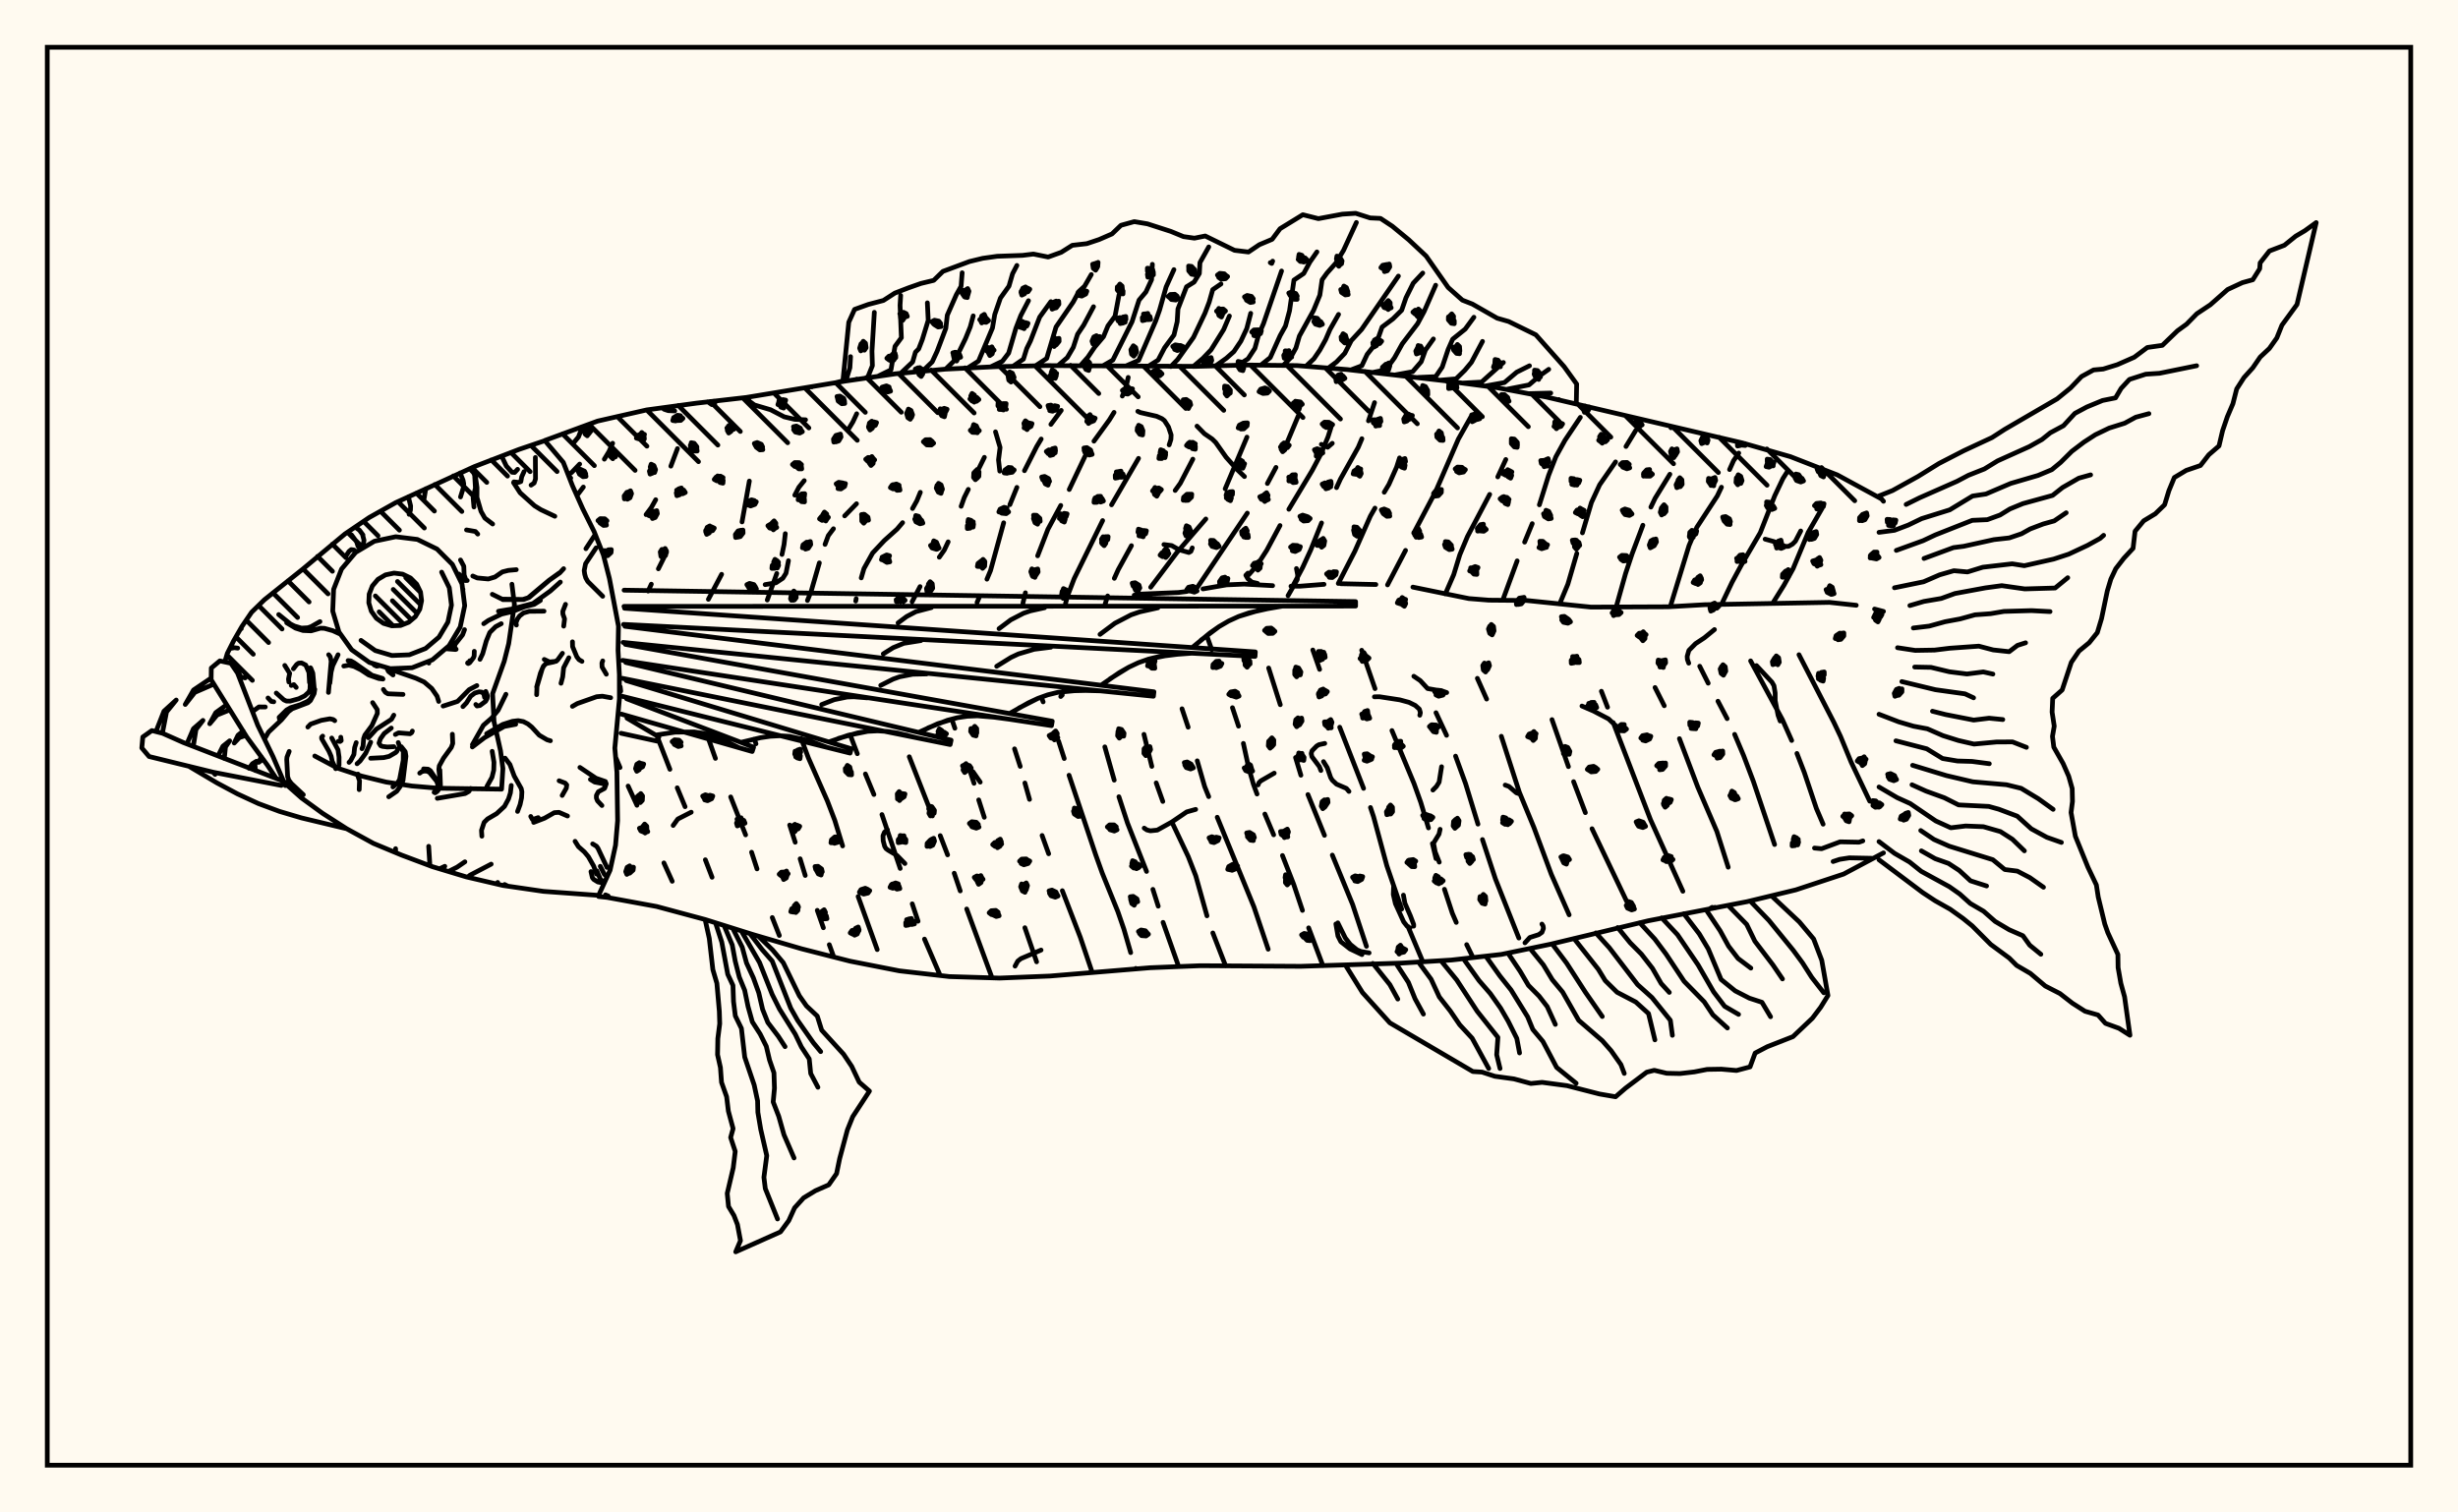 <svg xmlns="http://www.w3.org/2000/svg" width="520" height="320"><rect x="0" y="0" width="520" height="320" fill="floralwhite"/><rect x="10" y="10" width="500" height="300" stroke="black" stroke-width="1" fill="none"/><path stroke="black" stroke-width="1" fill="none" stroke-linecap="round" stroke-linejoin="round" d="
M 115.27 93.19 126.43 89.09 136.8 86.73 147.33 85.3 157.9 84.09 178.88 80.62 189.41 79.09 200 78.1 210.62 77.58 221.25 77.35 253.15 77.51 263.78 77.23 274.42 77.35 285.02 78.19 306.15 80.62 316.69 82.02 327.14 84 368.55 93.7 378.78 96.62 388.69 100.48 398.03 105.55 398.46 106.06 
M 398.46 180.45 390.03 184.93 379.93 188.27 369.6 190.77 348.72 194.81 328.03 199.77 317.62 201.93 307.05 203.12 296.44 203.77 275.18 204.45 253.91 204.32 243.29 204.75 222.09 206.51 211.47 206.94 200.84 206.62 190.27 205.41 179.83 203.36 169.53 200.73 159.33 197.74 149.18 194.55 138.91 191.79 128.45 189.87 126.64 189.68 
M 239.94 125.94 241.67 125.68 249.31 125.36 251.08 125.14 
M 254.49 124.6 259.49 123.74 263.21 123.58 269.23 123.91 
M 273.11 124.03 274.98 124.03 280.1 123.63 
M 283.63 123.5 291.07 123.67 
M 298.9 124.22 310.74 126.64 314.98 126.98 322.99 127.05 336.57 128.45 352.91 128.38 360.64 127.94 387.03 127.45 392.7 128.06 
M 396.57 128.86 398.46 129.36 
M 129.61 93.78 128.82 95.56 127.85 97.15 
M 123.41 103.05 122.04 104.87 
M 130.24 160.22 131.17 162.39 
M 132.88 166.31 134.75 170.38 
M 140.45 182.57 142.21 186.46 
M 143.32 94.91 141.92 98.63 
M 138.72 105.73 137.79 107.39 136.68 108.88 
M 138.9 155.49 141.72 162.77 
M 143.27 166.68 144.93 170.68 
M 149.22 181.91 150.64 185.61 
M 141.01 116.87 139.28 120.35 
M 137.79 123.6 137.12 125.06 
M 149.99 156.63 151.35 160.46 
M 154.58 168.61 157.74 176.64 
M 159 180.31 160.15 183.84 
M 163.38 194.13 164.87 197.93 
M 158.53 101.78 156.98 110.43 
M 152.66 121.51 149.86 126.8 
M 159.56 156.37 159.93 157.37 
M 167.06 174.56 168.23 178.2 
M 169.27 181.7 170.35 185.23 
M 172.9 192.61 174.19 196.29 
M 175.44 199.87 176.39 202.48 
M 181.24 87.54 180.43 89.27 179.47 90.84 
M 170.14 101.69 169.01 103.09 168.14 104.76 
M 166.13 112.91 165.87 115.2 165.43 117.31 
M 164.33 121.33 162.32 126.95 
M 169.49 156.26 171.02 160.36 175.04 169.48 176.6 173.56 178.26 178.98 
M 181.54 189.68 185.58 200.91 
M 181.2 106.58 178.69 109.15 
M 176.32 111.87 175.23 113.32 174.54 115.18 
M 173.34 119.09 171.62 125.05 170.82 127.05 
M 179.85 155.46 181.37 159.47 
M 183.08 163.75 184.88 168.1 
M 186.58 172.34 190.44 183.74 
M 192.99 191.23 194.22 194.91 
M 195.58 198.69 198.9 206.4 
M 194.7 104.16 193.96 105.96 193.05 107.59 
M 190.95 110.58 189.78 111.95 187.08 114.37 184.61 117 182.78 120.29 182.2 122.27 
M 181.13 126.67 181.03 127.17 
M 192.36 160.11 197.26 172.63 
M 198.91 176.8 200.47 180.87 
M 201.87 184.75 203.14 188.5 
M 204.51 192.32 209.87 206.89 
M 208.25 96.76 206.57 100.16 
M 204.85 103.54 204 105.25 203.33 107.13 
M 200.59 114.64 199.77 116.38 198.71 117.89 
M 194.64 124.11 192.96 127.31 
M 201.35 152.15 202.01 154.08 
M 204.81 161.95 206.06 165.73 
M 207.05 169.24 208.23 172.92 
M 216.82 196.28 219.3 203.5 
M 224.51 86.83 222.32 89.79 
M 220.27 92.89 219.31 94.49 216.73 99.59 
M 215.13 103.12 213.65 106.77 
M 212.33 110.61 209.55 120.72 208.79 122.54 
M 207.25 126.18 206.7 127.47 
M 214.63 158.44 215.83 162.15 
M 216.82 165.66 217.8 169.13 
M 220.46 176.77 221.85 180.64 
M 224.74 188.45 228.55 198.32 231.07 205.77 
M 238.68 79.85 238.19 81.97 237.43 83.8 
M 235.68 87.25 234.69 88.85 231.43 93.34 
M 229.52 96.58 226.2 103.57 
M 224.41 106.94 221.69 111.99 219.52 117.6 
M 216.93 125.42 216.41 127.59 
M 220.3 147.51 220.68 148.5 
M 223.94 156.78 225.14 160.49 
M 226.16 164.02 231.8 180.86 233.18 184.71 236.49 192.89 237.76 196.57 239.2 201.55 
M 240.28 204.89 240.32 205 
M 240.86 96.98 235.15 106.81 
M 233.27 110.14 227.25 122.41 225.8 126.2 225.42 127.69 
M 233.73 158.02 235.72 165.06 
M 236.71 168.57 238.53 174.15 242.56 184.38 
M 243.9 188.17 245.03 191.73 
M 246.05 195.15 249.35 204.5 
M 252.35 97.14 249.7 102.25 248.61 103.77 
M 239.36 115.45 236.56 120.54 235.74 122.36 
M 234.33 126.09 233.8 127.79 
M 242.01 155.37 243.67 162.15 
M 244.6 165.64 246 169.57 
M 248 174.1 251.38 181.24 252.97 185.31 255.34 193.77 
M 256.58 197.39 259.29 204.37 
M 263.8 92.48 259.19 103.42 
M 255.1 109.8 248.99 116.88 243.43 124.25 
M 250.06 149.96 251.36 153.86 
M 253.28 160.97 254.85 166.42 255.71 168.55 
M 257.51 172.91 265.28 191.89 268.29 200.83 
M 274.63 88.05 271.57 95.33 
M 269.94 98.89 268.12 102.3 
M 263.87 108.56 252.87 124.92 
M 255.29 134.47 256.36 137.47 
M 260.73 149.73 262.02 153.64 
M 263.04 157.29 264.13 162.3 265.17 165.95 265.93 168 
M 267.59 172.23 269.45 176.63 
M 271.31 181.01 273.7 187.14 275.54 192.62 
M 276.85 196.31 279.87 204.32 
M 281.56 90.49 280.94 92.45 279.41 96.11 277.61 99.52 272.66 107.75 
M 270.79 111.19 267.99 116.42 265.89 119.68 264.16 121.63 
M 268.39 141.34 270.85 149.1 
M 274.08 160.28 275.21 164.02 
M 276.7 168.11 280.2 176.74 
M 281.86 180.92 286.15 191.36 289.08 200.22 
M 290.43 203.83 290.5 203.98 
M 290.79 85.18 289.5 89.04 
M 288.11 92.82 287.34 94.64 283.58 101.35 282.75 103.17 
M 279.58 110.64 277.28 116.38 275.58 120.07 273.46 124.06 
M 277.73 137.52 279.17 141.63 
M 283.42 153.86 288.47 166.8 
M 289.93 170.85 290.58 172.79 293.39 183.16 296.53 192.34 
M 297.86 196.02 301.01 203.49 
M 296.08 96.88 295.45 98.85 293.83 102.49 292.84 104.15 
M 290.88 107.5 289.91 109.19 286.62 116.64 283.12 123.45 
M 288.07 137.58 290.89 145.7 
M 294.47 154.57 299.13 165.75 300.57 169.77 302.2 175.17 
M 303.03 178.47 303.79 181.66 
M 305.58 188.15 307.24 193.21 308.08 195.16 
M 310.28 199.86 311.63 202.61 
M 311.38 87.84 308.53 92.89 303.71 104 299.08 112.79 
M 297.35 116.45 293.54 123.75 
M 303.79 150.79 306.03 155.58 
M 307.93 159.98 310.05 165.8 312.67 174.37 
M 313.62 177.63 316.36 185.95 321.32 198.47 
M 318.56 97.22 316.86 100.9 
M 315.15 104.6 310.45 113.51 308.83 117.37 307.54 121.58 305.76 125.67 
M 312.54 143.52 314.5 147.91 
M 317.61 155.78 321.42 167.61 324.5 175.06 328.18 184.97 331.96 193.56 
M 334.33 88.3 331.08 93.15 329.15 96.64 327.62 100.55 325.66 106.81 
M 324.15 110.79 322.54 114.7 
M 320.96 118.67 317.91 126.98 
M 328.33 152.25 331.81 162.2 
M 332.9 165.38 335.39 171.94 
M 336.8 175.34 344.91 192.33 
M 346.04 91.09 343.98 94.47 
M 341.78 97.73 338.41 102.57 336.67 106.33 334.77 112.74 
M 333.58 117.11 331.69 123.6 329.94 127.79 
M 338.78 146.25 340.08 149.63 
M 341.29 152.89 349.16 173.4 356.02 188.57 
M 353.27 100.34 350.14 105.43 349.25 107.29 
M 347.56 111.13 345.28 117.18 343.89 121.37 341.92 128.38 
M 350.13 145.46 352.08 149.32 
M 355.29 156.28 359.18 166.55 363.21 175.92 365.61 183.48 
M 367.84 95.86 366.74 97.47 365.9 99.35 
M 364.18 103.08 363.3 104.93 358.97 111.56 357.32 115.43 353.35 128.37 
M 359.58 140.96 361.38 144.55 
M 363.44 148.36 365.38 152.05 
M 366.97 155.37 368.86 159.84 370.94 165.34 375.42 178.68 
M 378.24 99.59 377.19 101.24 375.45 104.9 372.39 112.71 368.35 119.62 366.42 123.2 364.21 127.84 
M 370.35 139.83 377.07 152.25 379.04 156.67 
M 380.15 159.41 381.71 163.44 384.26 171.04 385.69 174.38 
M 385.48 107.53 382.53 112.65 379.35 120.29 377.41 123.81 375.03 127.62 
M 380.58 138.52 387.95 152.81 389.37 155.8 391.62 161.26 395.55 169.51 
M 220.24 201.01 215.99 202.82 215.31 203.35 214.74 204.41 
M 321.59 168.02 320.79 167.74 319.22 166.39 318.43 166.1 
M 264 121.26 263.56 121.71 263.99 122.45 264.84 123.16 266.03 123.43 
M 380.95 112.34 379.83 114.5 379.21 115.12 378.38 115.59 377.79 115.61 377.07 115.39 375.31 114.59 373.42 114.07 
M 342.12 153.82 340.29 152.1 337.12 150.44 334.67 149.38 
M 161.87 123.69 164.17 123.3 165.61 122.34 166.28 121.28 166.8 118.63 
M 142.41 174.65 143.39 173.29 146.23 171.84 
M 322.61 199.48 323.64 198.35 325.52 197.75 326.21 197.26 326.52 196.42 326.45 195.91 326.2 195.51 
M 396.29 181.6 391.24 181.5 389.18 181.82 387.8 182.28 
M 376.6 152.55 376.16 151.34 375.55 148.22 375.54 146.62 375.29 145.08 374.86 144.33 371.59 140.82 
M 304.48 182.41 303.62 180.25 303.27 178.39 304.43 176.48 304.66 175.46 
M 279.54 94.01 280.88 94.63 281.85 93.79 
M 211.51 99.68 211.24 97.3 211.57 94.67 210.6 91.37 
M 274.27 120.29 274.53 121.66 274.45 122.6 272.49 126.02 
M 247.34 94.13 247.71 92.97 247.76 92.02 247.19 90.31 246.34 88.99 245.82 88.58 244.68 88.07 241.23 87.28 240.71 87.03 
M 191.44 182.7 189.77 181 187.89 179.88 187.43 179.53 187.15 179.06 186.84 177.88 186.8 176.82 187.12 176.06 187.75 175.55 
M 142.74 86.94 141.37 86.88 140.52 86.6 140.09 86.28 
M 279.44 163.02 279.12 162.2 277.55 160.11 277.39 159.43 277.56 158.85 278.55 157.84 279.02 157.56 280.26 157.29 
M 120.2 100.47 120.94 99.96 122.63 98.19 
M 205.82 163.25 207.37 165.48 
M 357.26 140.31 356.98 139.54 356.93 138.88 357.29 137.61 358.7 136.18 360.56 134.95 362.7 133.2 
M 294.83 187.38 294.76 189.25 295.21 191.2 296.96 195.05 297.69 195.97 298.3 196.35 
M 394.09 177.91 393.28 178.19 389.28 178.11 385.37 179.57 383.86 179.43 
M 306.06 146.53 305.23 146.24 302.01 145.68 300.46 144 299.1 143.08 
M 170.42 88.82 168.12 88.72 165.9 88.19 163.02 86.69 159.6 85.68 158.58 84.93 158.02 84.08 
M 304.97 162.22 304.45 165.49 303.89 166.39 303.14 167.16 
M 300.36 151.33 300.49 150.78 300.27 150.03 299.4 149.25 298.08 148.6 296.13 148.07 291.82 147.41 290.76 147.43 
M 121.39 93.64 122.38 92.45 122.91 91.08 123 90.34 
M 269.57 163.58 266.72 165.22 266.33 165.6 266.16 166.07 
M 282.61 195.49 283.05 198.04 283.66 199.24 285.61 200.77 288.13 201.97 
M 263.27 100.83 261.67 99.29 259.39 96.74 257.19 93.62 256.45 92.89 254.8 91.76 253.23 90.16 
M 296.9 189.39 297.21 191.09 298.38 193.78 299.07 195.6 299.07 195.95 
M 224.55 146.37 224.73 147.04 224.4 147.37 
M 285.38 167.45 284.84 166.81 282.75 165.91 281.85 165.07 281.51 164.52 280.79 162.43 279.99 161.14 
M 252.95 171.25 251.05 171.78 247.9 173.92 244.83 175.63 243.36 175.78 242.63 175.6 242.06 175.21 
M 283.02 195.25 284.6 198.44 285.66 199.81 287.08 200.96 287.93 201.32 289.64 201.61 
M 246.23 115.21 247.88 115.43 249.41 116.3 251.51 116.9 251.94 116.65 252.23 115.92 
M 171.75 81.86 171.75 81.86 
M 178.31 80.72 179.56 68.18 180.79 65.46 183.7 64.41 186.89 63.57 189.31 62.01 192.19 60.9 194.83 59.97 197.53 59.32 199.48 57.42 205.1 55.33 207.9 54.65 210.97 54.22 216.33 54.03 218.62 53.75 221.74 54.38 224.51 53.38 226.85 51.9 229.92 51.55 232.52 50.68 235.25 49.49 237.14 47.67 239.96 46.89 242.75 47.36 247.7 48.96 250.37 50.06 252.69 50.39 254.97 49.93 261.17 52.96 264.12 53.32 266.42 51.77 269.13 50.63 270.8 48.39 275.62 45.43 278.91 46.26 283.98 45.31 286.8 45.13 289.86 46.11 292.05 46.21 294.55 47.86 298.04 50.74 301.7 54.17 306.37 60.83 309.37 63.5 311.49 64.33 316.73 67.32 319.16 68.02 324.92 70.84 330.89 77.56 333.55 81.25 333.47 85.42 
M 329.78 84.53 329.78 84.53 
M 176.44 81.05 179 80.42 179.8 77.81 179.94 75.46 
M 181.14 80.24 181.32 80.2 
M 183.26 79.88 183.57 79.83 184.56 77.37 184.47 74.3 184.97 66.08 
M 185.85 79.55 188.49 78.25 189.34 73.28 190.69 71.45 190.41 64.59 190.54 62.51 
M 190.58 78.95 193.07 76.59 193.67 74.51 194.35 73.83 195.12 71.84 196.37 67.77 196.19 64.07 
M 195.31 78.4 197.21 76.57 198.24 74.35 200.09 69.47 200.4 66.69 202.31 62.37 203.32 60.57 203.55 57.71 
M 200.07 78.09 202.06 76.14 204.26 71.63 205.26 69.16 205.89 66.83 
M 204.82 77.79 207.01 76.4 209.96 69.4 210.44 66.55 211.64 63.07 213.45 60.54 214.21 57.92 215.13 56.16 
M 209.58 77.62 212.06 76.43 213.38 74.71 214.91 69.47 215.96 66.74 217.58 63.62 
M 214.35 77.47 216.51 75.98 217.21 73.74 218 72.13 219.95 67.09 222.31 63.82 
M 219.11 77.37 221.43 75.84 223.41 69.18 227.04 63.9 228.26 61.64 229.44 60.56 230.87 58.08 
M 223.87 77.31 225.79 75.66 227.06 73.49 227.97 70.71 229.26 68.79 231.34 64.89 
M 228.64 77.27 230.15 75.56 231.6 73.42 233.45 71.23 234.4 68.93 235.89 66.9 236.73 62.42 
M 233.4 77.35 235.43 76.18 239.48 68.09 240.97 63.49 242.42 61.78 243.62 59.18 243.79 55.92 
M 238.17 77.44 240.88 76.25 244.5 67.89 245.31 65.61 246.7 60.7 248.35 57.05 
M 242.93 77.5 245.01 76.18 246.37 73.58 248.36 70.88 249.04 68.05 249.2 65.36 251.01 60.68 252.62 59.68 253.73 57.87 253.85 55.57 255.72 52.24 
M 247.7 77.55 249.15 76.05 252.49 71.37 254.92 66.25 255.81 63.92 256.56 61.28 258.3 60.08 
M 252.46 77.53 254.48 75.82 256.2 74.02 258.87 69.73 260.09 66.86 
M 257.22 77.38 259.44 75.8 261.03 74.39 262.51 72.18 263.76 69.51 264.59 66.29 
M 261.99 77.23 264.03 75.91 265.48 73.7 266.25 70.88 267.3 68.46 271.12 57.34 
M 266.75 77.24 268.73 75.65 270.82 71 271.95 68.97 272.81 65.73 273.74 59.26 275.81 57.86 277.1 55.46 278.6 53.3 
M 271.52 77.26 272.97 75.77 274.16 73.61 274.89 71.1 277.89 65.67 279.22 62.44 279.69 59.2 280.73 57.77 282.58 55.69 284.23 52.97 286.95 47.07 
M 276.28 77.49 277.96 75.91 279.21 74.08 280.44 71.86 281.37 69.7 283.18 66.52 
M 281.03 77.86 282.75 76.58 284.5 74.74 285.86 72.07 288.05 69.7 295.84 58.41 
M 285.77 78.27 288.1 77.38 289.23 74.98 291.24 72.44 292.38 69.2 294.68 67.47 296.53 65.64 297.44 63 298.97 59.92 300.99 57.77 
M 290.51 78.78 293.19 78.24 295.02 75.69 296.65 72.75 299.89 68.5 301.27 65.93 303.72 60.34 
M 295.25 79.3 298.84 78.65 300.66 76.54 301.55 74.08 303.24 71.71 
M 299.98 79.86 303.72 79.69 305.11 77.66 306.35 73.96 307.32 71.76 309.97 69.63 311.81 67.12 
M 304.71 80.44 308.04 80.15 309.88 78.35 311.29 76.65 313.63 72.23 
M 309.43 81.05 313.43 80.84 318.05 76.69 
M 314.16 81.68 318.27 80.94 320.87 78.74 323.57 77.39 
M 318.88 82.34 323.46 81.44 325.73 79.5 327.64 78.14 
M 323.55 83.28 328.07 83.16 
M 132.03 124.87 286.78 127.28 286.78 128.23 132 128.3 
M 132.12 128.69 265.57 137.93 265.51 138.88 131.91 132.11 
M 132.2 132.51 244.12 146.37 244.01 147.31 131.82 135.92 
M 132.29 136.33 222.61 152.59 222.45 153.53 131.73 139.72 
M 132.38 140.16 201.21 156.6 201.01 157.53 131.64 143.51 
M 132.47 143.99 180.09 158.42 179.84 159.34 131.56 147.3 
M 132.55 147.83 159.43 158.09 159.13 159 131.47 151.09 
M 132.64 151.94 139.39 155.92 139.04 156.81 131.39 155.14 
M 271.3 128.24 266.55 129.07 262.04 130.43 259.92 131.4 257.89 132.58 255.95 133.94 252.22 137.01 
M 252.15 138.2 247.47 138.55 242.98 139.45 240.85 140.2 238.79 141.17 236.79 142.32 232.93 144.98 
M 232.79 146.17 228.23 146.05 223.8 146.48 221.66 147.01 219.58 147.76 217.55 148.71 213.58 150.96 
M 213.38 152.15 208.97 151.56 206.79 151.45 204.64 151.54 202.52 151.85 198.38 153.12 194.33 154.96 
M 194.07 156.13 189.85 155.09 187.75 154.76 185.66 154.63 183.57 154.73 179.44 155.57 175.33 156.98 
M 175.01 158.14 171.03 156.68 167 155.79 164.97 155.67 162.93 155.78 160.88 156.08 156.74 157.07 
M 156.37 158.21 152.63 156.4 150.73 155.68 148.8 155.16 146.84 154.86 142.82 154.91 138.72 155.53 
M 268.91 128.62 264.25 129.66 262.04 130.43 259.92 131.4 257.89 132.58 254.07 135.44 
M 244.95 128.6 241.11 129.46 239.28 130.09 235.86 131.87 232.71 134.22 
M 220.99 128.58 217.97 129.25 216.53 129.75 213.83 131.15 211.35 133.01 
M 197.04 128.55 193.77 129.41 191.81 130.44 189.99 131.79 
M 249.8 138.34 245.2 138.91 242.98 139.45 240.85 140.2 238.79 141.17 234.85 143.61 
M 222.32 136.93 218.79 137.37 215.45 138.36 213.87 139.1 210.85 140.97 
M 194.83 135.53 191.2 136.11 188.96 137.03 186.86 138.34 
M 230.5 146.07 225.99 146.17 223.8 146.48 221.66 147.01 219.58 147.76 215.56 149.8 
M 196.03 142.59 193.1 142.65 190.29 143.2 188.93 143.69 186.32 145.01 
M 211.17 151.81 206.79 151.45 204.64 151.54 202.52 151.85 200.44 152.39 196.35 154 
M 183.46 147.65 180.62 147.42 179.22 147.47 176.49 148.03 173.83 149.07 
M 191.96 155.57 187.75 154.76 185.66 154.63 183.57 154.73 181.5 155.05 177.38 156.23 
M 160.46 198.09 163.46 201.01 165.7 203.68 169.11 210.69 170.61 212.83 172.9 214.98 173.83 217.96 178.46 223.04 180.18 225.61 181.77 228.96 183.94 230.85 180.4 236.26 179.27 239.06 177.63 245.14 176.98 248.31 175.32 250.69 172.52 251.92 170.01 253.44 168.1 255.55 166.86 258.27 165.11 260.64 155.64 264.86 156.65 262.49 156.01 259.08 155.28 257.19 154.12 255.26 153.85 252.49 155.12 247.08 155.54 243.61 154.57 240.67 155.09 238.79 154.09 235.09 153.72 232.04 152.64 229 152.41 225.87 151.8 223.14 151.86 219.75 152.26 216.58 152.18 213.99 151.66 208.05 150.81 205.16 150.05 198.55 149.17 194.55 
M 158.64 197.52 161.24 200.92 163.36 203.33 167.28 213.3 168.73 215.87 172.06 220.61 173.62 222.5 
M 156.82 196.95 160.68 203.64 163.35 210.38 164.91 213.5 168.24 218.81 169.54 221.51 171.2 224.04 171.51 227.13 173.04 230.04 
M 155 196.38 157.02 200.4 157.93 203.74 159.38 206.89 160.52 210.05 161.33 213.55 162.44 216.34 164.65 219.25 166.08 221.45 
M 153.18 195.81 154.91 199.94 155.54 203.36 156.4 206.73 157.54 209.52 158.25 212.95 159.16 216.21 160.81 218.77 162.11 221.37 162.8 224.29 163.73 226.98 163.84 230.24 163.57 233.15 164.75 236.2 165.85 240.09 167.98 245 
M 151.37 195.24 152.69 199.32 153.96 206.14 155.06 208.49 155.18 211.9 155.56 214.94 156.85 217.58 157.55 223.66 159.55 229.56 160.27 232.91 160.33 235.34 160.94 238.97 162.21 244.51 161.61 249.09 161.9 251.47 164.49 257.91 
M 374.94 189.7 380.67 195.07 383.68 198.66 385.4 203.17 386.71 210.63 385.17 213.12 383.43 215.42 379.31 219.33 373.87 221.46 371.31 222.8 370.23 225.73 367.37 226.49 364.16 226.21 361.16 226.26 358.43 226.79 355.41 227.14 352.6 227.08 349.96 226.45 348.37 226.85 343.89 230.23 341.78 232.05 338.36 231.46 331.5 229.7 326.24 229 323.86 229.24 320.28 228.27 316.25 227.72 313.53 226.83 311.59 226.71 294.03 216.41 288.23 209.99 284.63 204.19 
M 370.26 190.63 374.23 194.75 379.37 201.06 381.33 203.72 383.28 206.78 385.83 210.05 
M 365.59 191.57 369.52 195.58 371.25 199.14 375.06 204.14 377.09 207.12 
M 360.91 192.45 363.89 196.91 365.69 200.19 367.69 202.79 370.4 204.83 
M 356.22 193.31 359.48 197.57 361.39 200.76 364.1 207.23 367.09 209.65 370.09 211.19 372.75 212.06 374.57 215.12 
M 351.54 194.19 354.88 197.75 359.23 204.14 362.52 209.85 364.85 212.91 367.8 214.62 
M 346.89 195.22 350.08 198.68 352.46 201.86 356.28 207.62 360.54 211.97 362.37 214.72 365.44 217.5 
M 342.23 196.24 344.87 199.47 347.24 201.86 349.58 204.87 351.43 208.09 353.15 209.97 
M 337.61 197.38 340.46 200.52 346.43 208.31 349.48 211.05 353.37 215.87 353.8 219.05 
M 332.99 198.57 338.13 205.08 339.59 207.47 342.1 209.94 346.05 212 348.75 214.44 350.1 220.01 
M 328.36 199.7 331.42 203.77 335.4 209.94 338.97 215.07 
M 323.7 200.7 326.51 204.15 328.39 207.27 330.58 209.9 333.98 215.88 338.98 220.19 340.85 222.32 342.91 225.24 343.62 227.11 
M 319.05 201.71 321.59 205.5 323.35 208.48 325.59 210.74 327.32 212.97 329.04 216.74 
M 314.32 202.3 317.31 206.49 319.67 209.45 323.18 215.14 324.27 217.8 326.41 220.35 329.31 225.84 333.44 229.19 
M 309.59 202.84 312.89 207.46 315.27 210.2 317.46 213.3 319.08 216.09 320.89 219.71 321.47 222.78 
M 304.84 203.26 308.18 207.34 312.5 213.95 316.89 219.48 316.63 223.16 317.34 226.07 
M 300.08 203.55 302.76 207.19 304.49 210.93 306.81 213.89 308.81 216.82 311.44 219.66 314.94 226.07 
M 295.33 203.82 297.95 207.84 299.36 211.32 301.13 214.56 
M 290.56 203.98 294.03 208.32 295.71 211.38 
M 397.51 104.93 400.37 103.79 405.74 100.82 410.22 98.05 415.45 95.36 421.42 92.58 424.1 90.85 435.2 84.39 438.03 82.09 440.36 79.66 442.9 78.27 444.94 78.08 447.92 77.16 451.52 75.58 454.27 73.52 457.45 73.07 460.65 69.99 462.58 68.59 464.75 66.38 467.61 64.48 471.27 61.25 474.39 59.8 476.59 59.19 478.05 56.86 478.14 55.62 480.11 53.1 483.28 51.89 485.66 49.97 487.6 48.82 490 47.09 485.94 64.42 482.75 68.8 481.67 71.5 480.1 73.72 478.15 75.55 476.59 77.82 474.72 79.89 473.18 82.29 472.38 85.42 471.2 88.18 470.2 91.12 469.44 94.35 467.28 96.22 465.52 98.49 462.51 99.52 459.99 101.03 458.84 103.82 457.93 106.8 455.96 108.71 453.51 110.19 451.68 112.4 451.26 116.01 449.32 118.1 447.6 120.32 446.56 122.53 445.81 125.02 444.59 130.88 443.7 133.84 441.98 135.98 439.81 137.76 438.19 140.14 436.26 145.98 434.26 147.75 434.13 150.66 434.58 153.63 434.21 155.8 434.49 158.08 436.46 161.55 437.64 164.23 438.38 166.84 438.44 169.56 438.14 171.91 439.05 176.93 441.72 183.5 443.5 187.24 443.89 189.79 445.27 195.49 445.92 197.34 448.05 201.94 448.09 204.72 448.67 208.03 449.46 210.9 450.6 219.04 448.27 217.56 445.42 216.52 443.85 214.75 441.1 213.96 438.42 212.25 435.79 210.21 432.69 208.62 429.53 205.95 426.63 204.26 425.06 202.7 421.15 199.82 417.23 195.89 415.28 194.31 412.58 192.38 409.4 190.59 406.76 188.85 397.51 181.91 
M 403.25 106.73 406.1 105.32 414.02 101.83 416.43 100.56 419.81 99.22 422.6 97.51 429.32 94.49 431.99 92.99 433.75 91.57 436.54 90.07 438.95 87.46 441.47 86.11 444.81 84.73 447.55 84.18 448.73 82.18 450.49 80.28 453.94 79.17 456.85 78.98 464.71 77.38 
M 397.51 112.63 400.79 112.2 403.71 111.09 406.53 109.73 412.48 107.87 417.3 104.95 420.13 104.52 425.38 102.28 431.16 100.59 434.07 99.37 435.95 97.82 438.3 95.49 440.87 93.54 443.28 91.98 446.21 90.57 449.49 89.54 451.83 88.27 454.61 87.52 
M 401.17 116.45 406.85 114.39 409.44 113.17 417.24 110.09 420.42 109.95 423.11 108.97 425.19 107.69 427.96 106.55 434.23 104.82 436.34 103.15 439.78 101.17 442.28 100.47 
M 407.03 118.16 413.26 115.86 415.44 115.58 421.83 114.17 425.07 113.81 427.66 112.93 429.5 111.91 432.26 110.86 434.58 110.21 437.11 108.49 
M 400.78 124.36 406.95 123.09 410.34 121.62 413.35 120.75 416.23 121.01 419.47 120.01 425.69 119.29 428.25 119.69 434.46 118.29 437.64 117.25 441.62 115.39 444.28 113.92 445.03 113.26 
M 404.04 128.12 407 127.25 410.68 126.62 413.58 125.57 420.02 124.38 423.49 123.91 428.34 124.6 434.77 124.41 437.44 122.23 
M 404.77 132.87 408.13 132.47 411.5 131.54 414.67 130.95 417.82 130.08 421.12 129.84 423.94 129.36 429.77 129.19 433.7 129.4 
M 401.43 137.04 405.18 137.61 409.28 137.54 412.47 137.15 418.63 136.71 421.67 137.51 425.05 137.88 426.8 136.55 428.52 136 
M 405.06 141.13 408.53 141.2 412.4 142.13 416.12 142.6 419.58 142.16 421.61 142.62 
M 402.34 144.21 409.46 145.93 415.71 146.8 417.52 147.64 
M 408.82 150.48 411.58 151.18 417.54 152.35 420.8 151.95 423.7 152.24 
M 397.51 151.12 401.67 152.72 404.82 153.65 407.74 154.2 411.03 155.64 414.31 156.67 417.61 157.43 422.35 156.99 425.76 156.97 428.7 158.12 
M 401.09 156.74 407.61 158.43 410.96 160.48 414.11 161.01 417.19 161.1 420.85 161.58 
M 404.62 161.92 411.78 164.1 417.35 165.41 424.48 166.03 427.58 166.79 431.22 168.99 434.35 171.24 
M 404.49 166.04 407.46 167.38 411.34 168.79 414.34 170.3 420.73 170.62 422.85 171.21 426.76 172.68 429.73 175.36 433.01 177.15 436.1 178.24 
M 397.51 166.51 401.35 168.76 404.11 170.01 409.53 173.7 412.7 175.14 415.83 174.76 419.6 174.91 423.2 175.94 425.74 177.57 428.27 180.02 
M 406.34 175.72 409.14 177.61 412.38 179.04 421.59 181.89 424.11 183.97 426.78 184.31 429.43 185.69 432.31 187.72 
M 406.47 180.02 409.4 181.68 412.22 182.68 414.48 184.16 416.87 186.36 420.27 187.45 
M 397.51 178.06 400.8 180.55 403.99 182.39 406.44 184.35 412.39 187.6 414.59 189.15 416.82 191.15 419.64 192.8 422.08 194.95 425.05 196.71 427.96 197.98 429.39 199.97 431.75 201.9 
M 47.55 140.06 48.09 138.25 49.45 135.55 51.18 132.55 53.23 129.53 55.93 126.9 64.03 120.43 72.98 112.97 78.1 109.5 83.69 106.36 100.36 98.72 109.79 95.09 115.27 93.23 119.17 97.83 121.1 102.75 123.28 107.64 125.7 112.5 127.65 117.41 128.93 122.41 130.84 132.47 130.75 137.62 131.03 142.73 131.04 147.88 130.07 158.28 130.51 163.37 130.66 173.64 130.22 178.83 129.07 184.11 126.64 189.44 114.97 188.59 106.39 187.34 98.65 185.53 91.49 183.37 84.99 180.93 79 178.44 73.34 175.34 68.23 172.07 63.81 168.85 60.01 165.48 
M 108.3 123.61 108.83 127.91 107.62 136.17 106.67 139.92 104.21 146.77 104.51 152.68 105.89 158.85 106.39 162.61 106.11 166.97 92.66 166.77 87.15 166.3 81.7 165.47 76.46 164.19 71.44 162.53 66.59 159.95 
M 58.41 164.66 56.55 161.86 52.23 155.97 44.67 143.82 44.7 141.34 46.51 139.83 48.84 140.33 50.26 142.41 54.53 153.45 57.75 160.07 60.06 165.45 
M 59.51 166.18 45.17 163.4 31.54 160.06 30 158.25 30.21 155.93 32.13 154.57 34.4 155.15 38.76 157.09 59.78 165.22 
M 74.39 137.47 71.71 133.72 70.39 129.3 70.58 124.69 72.26 120.39 75.24 116.87 79.21 114.51 83.72 113.56 88.3 114.13 92.45 116.16 95.71 119.42 97.74 123.56 98.31 128.14 97.36 132.66 95 136.62 91.48 139.6 87.18 141.28 82.57 141.47 78.15 140.16 74.39 137.47 
M 93.43 121.05 95.05 124.36 95.51 128.03 94.75 131.64 92.86 134.81 90.04 137.2 86.6 138.54 82.92 138.69 79.38 137.64 76.37 135.49 
M 79.62 130.81 78.55 129.31 78.02 127.54 78.1 125.7 78.77 123.98 79.96 122.57 81.55 121.63 83.36 121.25 85.19 121.48 86.85 122.29 88.15 123.59 88.96 125.25 89.19 127.08 88.81 128.89 87.87 130.47 86.46 131.66 84.74 132.34 82.89 132.41 81.13 131.89 79.62 130.81 
M 80.21 129.45 83.16 132.4 
M 79.41 126.08 85.41 132.08 
M 83.01 127.1 87.06 131.16 
M 83.19 124.71 88.27 129.79 
M 84.09 123.03 89.01 127.96 
M 85.84 122.22 88.97 125.35 
M 48 138.56 53.39 143.95 
M 49.91 134.75 53.58 138.42 
M 52.09 131.21 56.82 135.95 
M 54.7 128.1 59.67 133.08 
M 57.74 125.43 62.96 130.65 
M 60.92 122.89 65.39 127.36 
M 64.11 120.36 69.4 125.65 
M 67.18 117.71 70.33 120.87 
M 70.31 115.12 73.19 118 
M 73.51 112.61 76.83 115.93 
M 76.92 110.3 79.97 113.35 
M 80.49 108.16 84.5 112.17 
M 84.18 106.13 89.77 111.72 
M 88.09 104.32 91.9 108.13 
M 91.99 102.5 97.71 108.22 
M 95.9 100.69 101.11 105.9 
M 99.86 98.94 102.98 102.06 
M 103.94 97.3 107.37 100.73 
M 108.09 95.73 112.15 99.79 
M 112.33 94.25 117.85 99.77 
M 110.86 99.79 110.36 100.9 110.19 101.89 109.72 102.06 108.71 101.96 
M 124.9 164.91 125.82 165.47 127.78 165.84 128 166.13 127.86 166.84 
M 93.74 149.39 96.8 148.4 99.24 145.92 100.88 145.05 
M 109.5 99.3 108.88 99.96 108.32 99.92 107.12 98.6 106.31 96.9 
M 93.06 162.92 93.18 166.19 93.03 166.76 92.49 167.45 92.06 167.74 91.84 167.63 
M 94.34 137.26 96.25 137.41 
M 113.26 96.79 113.29 101.33 113 102.2 112.35 102.64 
M 53.42 150.55 54.77 149.57 56.12 149.58 
M 109.49 171.68 110.03 170.23 110.34 168.81 110.41 167.53 110.27 166.84 108.78 164.18 107.88 161.75 106.85 160.4 
M 127.34 170.43 126.41 169.45 126.17 168.86 126.17 168.29 126.58 167.52 127.79 166.87 
M 109.22 120.53 107.55 120.68 106.28 121 104.71 122.08 103.3 122.5 100.96 122.28 100.02 121.87 
M 58.45 146.63 60.05 148.08 60.6 148.33 61.38 148.34 63.21 147.84 64.44 147.24 65.33 146.43 65.58 145.84 65.64 144.07 
M 86.55 108.82 86.84 107.92 86.87 107.04 86.39 105.1 
M 75.36 157.12 75.02 158.19 74.87 159.63 74.18 160.94 73.84 161.3 
M 99.38 139.8 99.22 140.23 99.02 140.32 98.96 140.19 
M 83.15 142.81 82.18 142.06 81.77 141.23 
M 71.73 161.89 71.73 160.2 71.51 158.65 70.18 156.15 
M 97.09 121.46 98.39 122.83 98.84 122.82 
M 56.15 156.03 56.8 154.9 59.55 152.3 61.02 150.55 61.8 149.96 65.16 148.68 65.68 148.22 66.45 146.75 66.6 145.84 
M 83.12 166.5 84.11 165.6 84.53 164.96 85.31 160.85 85.32 159.01 84.49 157.76 84.25 157.1 
M 121.11 135.79 121.13 136.8 122.03 138.97 122.49 139.57 123.12 139.93 
M 51.05 133.01 50.88 133.05 
M 83.7 180.39 83.69 179.56 
M 98.27 133.22 97.86 134.32 96.28 136.32 96.14 136.9 96.5 137.38 
M 106.04 131.96 104.85 132.59 103.61 133.82 102.88 135.6 102.11 138.31 101.54 139.5 
M 113.53 145.36 114.33 142.41 114.96 140.94 115.5 140.4 117.68 139.9 
M 114.32 127.04 113 127.87 111.02 128.36 108.31 129.41 106.11 129.93 103.31 131.28 102.33 131.96 
M 109.1 153.24 106.67 153.7 102.49 156.08 99.93 158.04 
M 127.51 139.83 127.34 140.28 127.37 141.13 128.27 142.65 
M 65.12 153.83 65.71 153.21 67.95 152.41 69.79 152.08 70.48 152.23 70.82 152.48 
M 51.87 143.43 51.09 143.27 50.82 143.02 49.9 141.01 48.69 139.27 47.97 138.63 
M 102.77 146.29 103.13 147.25 103.05 147.8 102.74 148.37 101.53 149.27 100.91 149.37 100.66 149.05 
M 78.42 157.03 77.37 159.36 76.17 161.02 75.54 161.59 
M 97.42 105.15 97.99 103.31 98.11 102.4 97.96 101.6 97.33 100.06 
M 115.14 139.52 116.25 140.05 117.48 139.94 117.93 139.68 118.99 138.22 
M 88.79 163.58 89.23 163.26 89.76 163.13 90.35 163.16 90.86 163.42 92.36 165.27 92.56 165.75 92.67 166.6 92.25 167.59 
M 62.67 145.44 62.17 144.85 61.62 145.03 
M 98.35 182.34 96.7 183.47 94.87 184.39 
M 121.66 178 122.37 179.13 123.63 180.25 124.47 181.25 125.6 183.25 126.22 184.95 
M 97.93 149.5 98.68 148.72 99.57 147.3 100.45 146.63 101.34 146.37 101.95 146.44 102.37 146.85 102.52 147.57 
M 59.05 151.77 60.64 150.21 61.5 149.72 63.55 149.09 65 148.43 65.53 148.03 65.97 147.42 66.45 145.76 66.13 142.32 65.68 141.28 
M 73.39 117.34 73.83 116.66 74.31 116.28 74.91 116.37 75.31 116.71 
M 72.73 140.92 73.8 140.73 74.91 141 76.33 141.71 78 142.81 80.13 143.56 81.02 143.67 
M 126.99 183.29 127.85 184.98 128.42 185.53 
M 121.1 149.45 122.12 148.86 126.22 147.41 127.43 147.3 129.19 147.62 
M 103.01 166.39 104.08 164.46 104.45 162.96 104.5 161.28 104.12 158.96 
M 99.55 166.81 99.21 167.44 98.39 167.9 92.51 168.91 
M 101.94 176.92 101.86 175.68 102.42 173.99 103.15 173.27 105.06 172.15 106.73 170.61 107.58 169.03 107.98 167.75 108.16 166.18 
M 118.93 168.3 119.81 166.75 119.9 166.07 119.57 165.68 118.28 165.19 
M 119.24 120.32 118.43 121.2 116.28 122.71 111.94 126.41 110.78 126.85 106.38 126.87 
M 78.83 148.66 79.81 150.15 79.83 150.94 78.68 153.51 77.19 155.52 76.93 156.26 76.81 157.82 76.58 158.41 
M 59.1 152.05 60.67 150.38 61.5 149.83 63.54 149.18 65 148.52 65.54 148.11 65.98 147.51 66.49 145.84 66.18 142.42 65.75 141.36 
M 82.24 168.58 83.93 167.42 84.64 166.43 85.25 165.17 85.88 160 85.73 159.04 84.89 157.98 
M 113.86 172.99 112.65 173.4 112.28 172.74 
M 95.77 135.35 95.25 136.32 95.15 136.92 95.51 137.28 96.34 137.42 
M 98.69 112.12 100.58 112.45 101.07 113 
M 119.64 127.86 119.06 129.35 119.08 129.92 119.44 130.94 119.25 132.48 
M 72.05 134.19 70.41 133.44 68.62 132.94 67.79 132.91 65.82 133.47 64.11 133.4 62.53 132.9 60.65 131.77 
M 87.24 154.68 87.09 155.02 86.74 155.25 84.32 155.05 83.64 155.4 
M 75.99 167.07 76.06 165.19 75.7 164.16 75.73 163.78 
M 90.72 140.3 90.48 139.99 
M 78.89 140.38 79.19 140.72 79.7 140.95 80.38 140.82 
M 82.78 154.04 81.27 155.2 80.49 156.3 80.18 157.22 80.52 157.77 80.9 157.92 81.94 158.05 83.33 157.98 
M 122.68 162.37 126.07 164.65 128.07 165.34 128.26 165.82 127.94 166.73 
M 92.81 148.41 92.46 147.29 91.34 145.67 89.74 144.3 88 143.5 82.7 141.66 
M 118.3 121.23 116.13 122.79 111.74 126.47 110.59 126.83 106.21 126.76 104.15 125.74 
M 113.53 146.98 113.6 145.25 114.73 141.45 115.05 140.86 115.57 140.38 117.16 140.05 
M 65.48 144.41 65.36 142.28 64.68 140.71 63.8 140.26 63.18 140.3 62.77 140.58 62.07 141.5 
M 107.43 187.49 106.75 187.14 
M 75.13 111.51 76.05 112.18 76.79 113.19 
M 125.93 113.08 123.95 116.09 
M 73.64 139.76 74.23 139.83 74.88 140.19 78.69 142.86 80.92 143.54 
M 118.68 144.57 119.04 143.21 119.24 141.28 120.34 139.16 
M 83.31 151.31 82.82 152.19 79.61 154.27 77.94 156.1 
M 60.24 140.79 61.28 142.46 61.03 143.69 61.11 144.3 
M 107.03 146.89 105.37 150.29 104 151.94 102.26 153.45 99.94 157.55 
M 71.02 162.64 70.28 161.06 70.05 160 69.58 158.93 68.04 156.27 68.04 155.98 68.27 155.74 
M 64.17 168.14 61.61 165.74 61.09 165.04 60.85 164.31 60.66 160.71 60.71 160.19 61.18 158.98 
M 120.06 172.65 118.25 171.87 117.27 171.94 115.21 173.11 112.9 174 
M 105.29 186.7 105.12 187.04 
M 117.38 109.23 114.41 107.83 113.09 107.01 110.04 104.27 108.64 102.11 
M 89.66 105.84 90.07 103.4 
M 69.49 146.5 70.06 139.88 69.86 138.94 69.53 138.52 
M 76.73 113.24 77.01 114.33 76.67 116.02 
M 118.54 123.15 116.43 125.04 112.75 127.69 108.25 128.86 105.45 129.33 
M 125.02 184.41 125.32 185.69 125.6 186.06 126.49 186.61 127.82 186.85 
M 104.22 110.87 102.57 109.61 101.76 108.19 100.9 105.24 100.91 103.14 100.53 100.46 
M 56.7 147.67 57.41 148.41 57.92 148.48 
M 69.78 144.54 70.05 142.19 70.39 140.85 71.52 138.53 
M 72.09 155.98 72.19 156.7 71.95 156.88 71.58 156.83 
M 94.1 183.29 92.98 183.82 
M 90.95 183.17 90.69 179.06 
M 126.11 115.91 123.88 119.26 123.59 120.71 123.7 121.5 123.92 122.27 124.35 123.03 127.5 126.16 
M 74.36 113.16 75.45 114.65 75.75 115.6 
M 125.38 178.55 126.19 179.04 126.51 179.49 128.41 183.53 
M 115.09 129.31 111.97 129.34 110.74 129.69 109.92 130.33 109.46 130.97 109.14 131.81 109.25 132.25 
M 89.61 162.68 90.58 162.74 91.06 163.07 92.44 165.14 92.72 166.61 92.48 167.29 92.13 167.67 
M 103.91 182.83 99.45 185.16 98.9 185.59 
M 95.7 155.34 95.78 157.3 95.48 158.13 93.84 160.39 92.93 162.04 92.84 162.76 93.09 165.18 93.06 166.55 
M 126.25 184.24 127.03 186.07 127.89 186.69 
M 100.34 137.8 100.31 138.79 100.15 139.18 99.36 140.22 99.06 140.39 98.91 140.29 
M 116.44 156.73 115.73 156.52 114.08 155.55 112.5 153.83 111.67 153.16 110.72 152.67 109.63 152.47 108.42 152.61 106.36 153.27 102.95 155.24 
M 97.87 124.65 97.94 124.68 
M 85.26 146.92 82.06 146.79 81.52 146.47 81.11 145.87 
M 67.69 131.52 65.83 132.58 65.13 132.82 63.78 132.9 62.3 132.46 61.45 132.03 58.96 130.02 
M 100.27 107.27 100.09 105.27 100.58 103.25 100.42 100.55 100.19 100.02 99.37 99.16 
M 47.87 140.13 47.63 139.76 
M 97.42 118.48 98.12 119.81 98.19 121.64 98.58 122.77 
M 50.29 137.13 49.59 137.04 48.61 137.21 
M 78.41 160.43 81.18 160.29 82.32 160.03 83.72 159.21 83.99 158.93 84.15 158.42 
M 59.97 165.51 60.36 166.21 
M 55.28 160.09 54.72 161.3 55.33 160.85 55.78 160.78 
M 51.45 154.66 50.35 155.56 49.55 157.21 50.63 156.06 52.01 155.6 
M 47.92 149.13 45.64 150.78 44.37 153.13 45.92 151.28 48.62 150.19 
M 44.67 143.47 40.94 145.99 39.19 149.05 41.21 146.49 45.2 144.76 
M 59.75 165.34 60.82 165.64 
M 52.68 162.56 53.39 161.59 54.25 161.06 53.94 161.75 54.03 163.04 
M 46.12 159.94 47.15 157.89 48.59 156.74 47.7 158.05 47.45 160.49 
M 39.55 157.37 40.92 154.18 42.94 152.42 41.46 154.34 40.9 157.84 
M 32.99 154.79 34.68 150.48 37.28 148.11 35.23 150.63 34.35 155.14 
M 39.92 162.1 45.89 165.64 50.24 167.97 54.65 170.01 59.15 171.68 63.78 173.05 73.34 175.34 
M 45.5 163.85 45.1 163.38 
M 120.29 100.7 120.74 101.15 
M 119.01 91.79 125.74 98.52 
M 124.6 89.76 134.36 99.52 
M 130.59 88.13 136.86 94.4 
M 136.82 86.73 147.77 97.68 
M 143.49 85.78 151.87 94.17 
M 150.27 84.94 156.62 91.29 
M 157.14 84.18 166.64 93.68 
M 163.81 83.23 171.12 90.54 
M 170.31 82.11 181.36 93.16 
M 176.81 80.98 183.06 87.24 
M 183.32 79.87 190.67 87.22 
M 190.08 79.01 198.38 87.31 
M 196.99 78.29 206.08 87.38 
M 204.15 77.83 212.91 86.59 
M 211.5 77.56 220 86.05 
M 218.94 77.37 230.27 88.7 
M 226.48 77.28 232.45 83.26 
M 234.18 77.37 240.79 83.97 
M 241.93 77.48 250.86 86.42 
M 249.63 77.57 258.89 86.82 
M 257.07 77.38 263.24 83.56 
M 264.55 77.24 275.65 88.34 
M 272.2 77.26 283.58 88.65 
M 280.37 77.81 289.56 87 
M 288.78 78.59 299.84 89.66 
M 297.35 79.54 308.35 90.54 
M 306.04 80.6 313.6 88.17 
M 314.83 81.77 323.33 90.28 
M 324.06 83.38 329.86 89.18 
M 333.81 85.51 340.78 92.48 
M 343.87 87.95 354.05 98.12 
M 353.9 90.35 363.53 99.98 
M 363.68 92.51 373.83 102.66 
M 373.79 94.99 380.69 101.89 
M 385.34 98.92 392.38 105.95 
M 225.72 126.29 225.15 126.01 224.78 125.13 224.98 124.53 225.55 124.81 225.91 125.69 225.72 126.29 
M 225.16 124.71 225.5 125.24 225.36 126.18 224.89 126.6 224.55 126.06 224.69 125.12 225.16 124.71 
M 240.78 125.17 240.22 124.88 239.86 124 240.07 123.4 240.63 123.69 240.98 124.58 240.78 125.17 
M 241.14 124.4 240.52 124.5 239.71 123.99 239.52 123.39 240.15 123.29 240.96 123.8 241.14 124.4 
M 251.42 124.49 251.99 124.23 252.91 124.5 253.25 125.03 252.67 125.29 251.76 125.02 251.42 124.49 
M 252.92 124.33 252.55 124.84 251.62 125.06 251.06 124.76 251.43 124.25 252.36 124.04 252.92 124.33 
M 245.42 117.45 245.81 116.96 246.75 116.8 247.29 117.12 246.9 117.61 245.96 117.78 245.42 117.45 
M 246.62 117.96 246.22 117.47 246.25 116.52 246.67 116.05 247.07 116.54 247.05 117.49 246.62 117.96 
M 218.65 109 219.28 109.02 219.99 109.67 220.06 110.29 219.43 110.27 218.73 109.63 218.65 109 
M 218.86 109.12 219.41 109.43 219.73 110.32 219.51 110.91 218.96 110.6 218.63 109.7 218.86 109.12 
M 218.3 120.36 218.85 120.67 219.17 121.57 218.94 122.16 218.39 121.85 218.07 120.95 218.3 120.36 
M 218.49 121.98 218.41 121.35 218.93 120.55 219.54 120.38 219.62 121.01 219.1 121.8 218.49 121.98 
M 224.12 109.7 224.31 109.11 225.13 108.61 225.75 108.72 225.55 109.32 224.74 109.81 224.12 109.7 
M 224.4 108.71 224.97 108.99 225.35 109.86 225.16 110.46 224.59 110.19 224.22 109.32 224.4 108.71 
M 234.43 113.54 234.36 114.16 233.66 114.81 233.03 114.84 233.1 114.21 233.8 113.56 234.43 113.54 
M 233.37 113.56 233.84 113.98 233.95 114.93 233.59 115.45 233.13 115.02 233.02 114.08 233.37 113.56 
M 207.97 118.35 208.36 118.84 208.31 119.79 207.87 120.25 207.49 119.75 207.53 118.8 207.97 118.35 
M 208.27 118.66 208.15 119.28 207.4 119.87 206.77 119.84 206.89 119.22 207.64 118.63 208.27 118.66 
M 220.94 100.9 221.51 101.17 221.89 102.05 221.71 102.65 221.14 102.38 220.75 101.51 220.94 100.9 
M 222.04 101.85 221.43 101.98 220.59 101.52 220.37 100.93 220.99 100.8 221.83 101.26 222.04 101.85 
M 211.31 108.31 211.57 107.73 212.43 107.33 213.04 107.5 212.78 108.08 211.92 108.48 211.31 108.31 
M 211.48 108.13 212 107.76 212.95 107.85 213.38 108.31 212.87 108.68 211.92 108.58 211.48 108.13 
M 212.67 99.73 213.08 99.25 214.02 99.1 214.56 99.44 214.15 99.92 213.21 100.06 212.67 99.73 
M 213.99 98.96 213.84 99.57 213.06 100.13 212.44 100.06 212.59 99.45 213.36 98.9 213.99 98.96 
M 233.44 106 232.86 106.22 231.96 105.9 231.65 105.35 232.24 105.12 233.14 105.45 233.44 106 
M 232.85 105.01 232.77 105.64 232.07 106.28 231.44 106.29 231.51 105.67 232.22 105.03 232.85 105.01 
M 205.9 110.4 205.89 111.03 205.26 111.74 204.64 111.83 204.64 111.2 205.27 110.48 205.9 110.4 
M 205.87 111.52 205.26 111.34 204.75 110.54 204.84 109.92 205.45 110.1 205.96 110.9 205.87 111.52 
M 206.72 99.33 207.12 99.81 207.09 100.77 206.67 101.23 206.27 100.74 206.3 99.79 206.72 99.33 
M 206.44 99.6 206.83 100.09 206.79 101.05 206.35 101.5 205.96 101.01 206.01 100.06 206.44 99.6 
M 256.11 114.32 256.74 114.35 257.43 115.02 257.48 115.64 256.85 115.61 256.17 114.94 256.11 114.32 
M 256.08 115.08 256.65 114.81 257.56 115.06 257.91 115.59 257.34 115.86 256.42 115.6 256.08 115.08 
M 259.15 122.11 259.21 122.74 258.66 123.51 258.05 123.67 257.99 123.04 258.54 122.26 259.15 122.11 
M 258.23 123.51 258.37 122.9 259.14 122.34 259.77 122.39 259.63 123 258.86 123.56 258.23 123.51 
M 198.67 115.96 198.1 116.22 197.18 115.94 196.85 115.41 197.42 115.15 198.34 115.43 198.67 115.96 
M 198.28 116.19 197.72 115.91 197.35 115.03 197.54 114.43 198.11 114.71 198.48 115.59 198.28 116.19 
M 240.84 111.95 241.44 112.14 241.95 112.94 241.85 113.57 241.25 113.38 240.74 112.57 240.84 111.95 
M 240.95 113.37 241.11 112.76 241.91 112.23 242.53 112.31 242.37 112.92 241.57 113.45 240.95 113.37 
M 237.74 100.91 237.11 100.98 236.32 100.45 236.16 99.84 236.79 99.77 237.58 100.3 237.74 100.91 
M 237.15 99.68 237.17 100.31 236.57 101.05 235.95 101.16 235.93 100.53 236.53 99.79 237.15 99.68 
M 245.7 103.59 245.29 104.06 244.35 104.2 243.82 103.86 244.23 103.38 245.17 103.25 245.7 103.59 
M 244.34 103.13 244.84 103.51 245.04 104.44 244.73 104.99 244.23 104.61 244.04 103.68 244.34 103.13 
M 251.51 111.58 251.75 112.16 251.45 113.07 250.91 113.39 250.67 112.8 250.97 111.9 251.51 111.58 
M 251.73 112.99 251.17 112.71 250.8 111.83 250.99 111.23 251.56 111.51 251.93 112.39 251.73 112.99 
M 231.05 96.13 230.43 96.28 229.58 95.86 229.34 95.27 229.96 95.12 230.81 95.55 231.05 96.13 
M 230.91 95.82 230.29 95.91 229.48 95.4 229.31 94.79 229.93 94.7 230.73 95.22 230.91 95.82 
M 217.28 90.9 216.79 90.51 216.61 89.57 216.93 89.03 217.43 89.42 217.6 90.36 217.28 90.9 
M 216.65 90.53 216.88 89.94 217.72 89.49 218.33 89.63 218.11 90.22 217.27 90.67 216.65 90.53 
M 206.49 155.7 205.88 155.54 205.34 154.76 205.4 154.14 206.01 154.29 206.56 155.07 206.49 155.7 
M 206.24 155.58 205.82 155.11 205.81 154.16 206.21 153.67 206.63 154.14 206.65 155.09 206.24 155.58 
M 198.72 154.2 199.24 154.55 199.49 155.47 199.21 156.04 198.69 155.69 198.44 154.77 198.72 154.2 
M 198.34 155.49 198.76 155.02 199.7 154.89 200.23 155.24 199.81 155.71 198.87 155.84 198.34 155.49 
M 259.43 105.37 259.47 104.74 260.13 104.06 260.76 104.01 260.73 104.64 260.06 105.32 259.43 105.37 
M 259.58 104.18 260.14 104.46 260.51 105.35 260.31 105.94 259.74 105.66 259.38 104.78 259.58 104.18 
M 263.56 111.75 263.86 112.3 263.65 113.23 263.14 113.61 262.84 113.05 263.05 112.12 263.56 111.75 
M 262.66 112.46 263.29 112.46 264.01 113.08 264.1 113.7 263.47 113.7 262.75 113.08 262.66 112.46 
M 252.12 104.56 252.06 105.19 251.37 105.85 250.74 105.88 250.8 105.25 251.49 104.59 252.12 104.56 
M 251.73 104.56 251.66 105.19 250.95 105.82 250.32 105.84 250.39 105.21 251.1 104.57 251.73 104.56 
M 266.34 118.74 266.69 119.26 266.58 120.21 266.11 120.63 265.76 120.11 265.87 119.16 266.34 118.74 
M 266.82 119.26 266.44 119.77 265.51 119.97 264.96 119.67 265.33 119.17 266.26 118.96 266.82 119.26 
M 242.77 140.88 242.94 140.27 243.74 139.75 244.36 139.83 244.19 140.44 243.39 140.96 242.77 140.88 
M 242.87 140.13 243.5 140.14 244.22 140.76 244.31 141.39 243.68 141.38 242.96 140.76 242.87 140.13 
M 189.58 126.9 190.08 126.52 191.03 126.57 191.48 127.01 191.12 127.29 
M 189.96 127.27 189.58 126.9 
M 190.55 126.23 190.73 126.84 190.52 127.28 
M 189.62 127.27 189.98 126.49 190.55 126.23 
M 196.1 125.14 196 124.52 196.51 123.71 197.11 123.52 197.21 124.15 196.7 124.95 196.1 125.14 
M 196.96 124.97 196.5 124.53 196.4 123.59 196.77 123.07 197.22 123.5 197.32 124.45 196.96 124.97 
M 221.35 95.52 221.88 95.18 222.83 95.32 223.24 95.8 222.71 96.13 221.76 95.99 221.35 95.52 
M 222.16 96.37 222.08 95.74 222.62 94.95 223.23 94.79 223.3 95.42 222.77 96.21 222.16 96.37 
M 230.27 89.6 229.94 89.06 230.1 88.12 230.59 87.72 230.92 88.26 230.76 89.2 230.27 89.6 
M 229.91 89.17 230.21 88.61 231.1 88.27 231.69 88.48 231.39 89.04 230.5 89.38 229.91 89.17 
M 240.88 89.97 241.44 90.26 241.8 91.14 241.59 91.74 241.03 91.45 240.68 90.56 240.88 89.97 
M 240.62 90.47 241.23 90.62 241.78 91.4 241.72 92.03 241.11 91.88 240.56 91.1 240.62 90.47 
M 170.4 116.18 170.31 115.55 170.83 114.75 171.43 114.57 171.52 115.2 171 116 170.4 116.18 
M 171.27 114.74 171.14 115.36 170.39 115.94 169.76 115.9 169.88 115.28 170.64 114.71 171.27 114.74 
M 167.93 125.36 168.24 125.91 168.05 126.84 167.83 127.01 
M 167.42 127.01 167.24 126.68 167.43 125.74 167.93 125.36 
M 168.07 126.94 167.63 126.49 167.56 125.54 167.94 125.04 168.39 125.49 168.45 126.44 168.07 126.94 
M 188.19 117.58 187.94 118.16 187.08 118.57 186.47 118.4 186.72 117.83 187.58 117.41 188.19 117.58 
M 186.61 117.89 187.24 117.78 188.05 118.28 188.24 118.88 187.62 118.99 186.8 118.49 186.61 117.89 
M 205.47 162.5 204.91 162.78 203.98 162.55 203.62 162.03 204.19 161.75 205.11 161.98 205.47 162.5 
M 204.37 161.56 204.7 162.1 204.56 163.04 204.08 163.45 203.74 162.91 203.89 161.97 204.37 161.56 
M 175.25 109.45 174.85 109.94 173.91 110.1 173.37 109.77 173.77 109.29 174.71 109.13 175.25 109.45 
M 174.7 110.23 174.22 109.82 174.07 108.88 174.41 108.34 174.89 108.75 175.03 109.7 174.7 110.23 
M 183.74 110.05 183.11 110.07 182.37 109.48 182.26 108.86 182.89 108.83 183.63 109.43 183.74 110.05 
M 182.71 108.79 183.13 109.26 183.14 110.22 182.73 110.7 182.31 110.23 182.3 109.27 182.71 108.79 
M 267.52 133.38 267.97 132.94 268.92 132.88 269.42 133.27 268.97 133.71 268.02 133.76 267.52 133.38 
M 267.81 133.63 268.28 133.2 269.23 133.17 269.72 133.57 269.26 134 268.3 134.03 267.81 133.63 
M 263.83 141.17 263.4 140.71 263.36 139.76 263.75 139.26 264.18 139.72 264.22 140.67 263.83 141.17 
M 264.46 140.48 263.83 140.44 263.16 139.76 263.12 139.14 263.75 139.18 264.42 139.86 264.46 140.48 
M 245.17 97 245.26 96.38 245.98 95.76 246.61 95.76 246.52 96.38 245.8 97.01 245.17 97 
M 246.46 96.83 245.87 96.61 245.42 95.77 245.55 95.16 246.14 95.38 246.6 96.22 246.46 96.83 
M 252.87 95.05 252.25 94.93 251.66 94.19 251.68 93.56 252.3 93.67 252.89 94.42 252.87 95.05 
M 252.88 93.9 252.49 94.39 251.55 94.57 251 94.25 251.4 93.76 252.34 93.58 252.88 93.9 
M 158.21 124.02 158.79 123.77 159.7 124.05 160.03 124.59 159.45 124.84 158.54 124.55 158.21 124.02 
M 159.84 124.2 159.27 124.47 158.35 124.22 158 123.7 158.57 123.43 159.49 123.68 159.84 124.2 
M 164.69 118.95 164.62 119.58 163.93 120.24 163.3 120.26 163.36 119.63 164.06 118.98 164.69 118.95 
M 164.45 120.18 163.92 119.83 163.67 118.91 163.94 118.34 164.47 118.69 164.72 119.61 164.45 120.18 
M 252.21 162.26 251.59 162.39 250.76 161.94 250.54 161.35 251.15 161.21 251.99 161.67 252.21 162.26 
M 250.65 161.87 251.23 161.62 252.14 161.92 252.46 162.46 251.88 162.7 250.97 162.41 250.65 161.87 
M 237.73 155.75 237.12 155.59 236.59 154.8 236.66 154.18 237.27 154.34 237.8 155.13 237.73 155.75 
M 236.97 154.28 237.34 154.79 237.26 155.74 236.8 156.17 236.43 155.66 236.52 154.71 236.97 154.28 
M 242.46 157.98 242.86 158.46 242.83 159.42 242.4 159.88 242 159.39 242.03 158.44 242.46 157.98 
M 242.37 159.65 242.23 159.04 242.68 158.2 243.27 157.97 243.41 158.59 242.96 159.43 242.37 159.65 
M 162.45 111.23 162.99 110.91 163.93 111.1 164.32 111.59 163.77 111.91 162.83 111.72 162.45 111.23 
M 163.61 112.1 163.24 111.59 163.31 110.64 163.76 110.2 164.14 110.7 164.06 111.65 163.61 112.1 
M 227.28 170.96 227.89 171.12 228.42 171.92 228.34 172.54 227.74 172.37 227.21 171.58 227.28 170.96 
M 227.1 171.62 227.73 171.54 228.52 172.06 228.69 172.67 228.06 172.75 227.27 172.23 227.1 171.62 
M 257.92 139.88 257.87 140.51 257.2 141.18 256.57 141.23 256.62 140.6 257.29 139.93 257.92 139.88 
M 256.72 141.06 257.02 140.5 257.91 140.17 258.5 140.38 258.2 140.94 257.31 141.28 256.72 141.06 
M 274.13 141.14 274.73 141.34 275.21 142.17 275.09 142.79 274.49 142.58 274.01 141.76 274.13 141.14 
M 274.33 141.29 274.74 141.77 274.73 142.73 274.31 143.2 273.9 142.72 273.91 141.77 274.33 141.29 
M 234.26 174.95 234.73 174.53 235.68 174.53 236.16 174.94 235.69 175.35 234.73 175.36 234.26 174.95 
M 234.49 175.03 235.06 174.77 235.98 175.03 236.32 175.56 235.74 175.83 234.83 175.56 234.49 175.03 
M 213.6 78.69 214.17 78.96 214.54 79.84 214.35 80.44 213.78 80.16 213.41 79.29 213.6 78.69 
M 213.59 78.95 214.07 79.36 214.22 80.3 213.89 80.83 213.41 80.43 213.25 79.49 213.59 78.95 
M 223.34 86.8 222.71 86.91 221.9 86.41 221.71 85.81 222.33 85.71 223.14 86.2 223.34 86.8 
M 222.07 86.88 222.29 86.29 223.13 85.83 223.75 85.97 223.52 86.56 222.69 87.01 222.07 86.88 
M 223.54 78.99 223.38 79.6 222.59 80.14 221.97 80.07 222.13 79.46 222.91 78.92 223.54 78.99 
M 223.25 80.06 222.7 79.75 222.37 78.86 222.59 78.27 223.14 78.57 223.47 79.47 223.25 80.06 
M 211.15 85.22 211.76 85.35 212.34 86.11 212.3 86.74 211.68 86.61 211.11 85.85 211.15 85.22 
M 211.4 86.63 211.5 86.01 212.22 85.39 212.85 85.39 212.76 86.02 212.03 86.64 211.4 86.63 
M 206.1 85.09 205.59 84.72 205.36 83.8 205.64 83.24 206.16 83.6 206.39 84.53 206.1 85.09 
M 205.19 84.41 205.69 84.02 206.64 84.08 207.09 84.53 206.59 84.91 205.64 84.85 205.19 84.41 
M 169.27 158.5 169.4 159.12 168.93 159.95 168.34 160.16 168.21 159.55 168.68 158.71 169.27 158.5 
M 168.2 158.93 168.81 159.1 169.33 159.9 169.24 160.53 168.63 160.35 168.12 159.55 168.2 158.93 
M 223.8 156.07 223.24 156.36 222.31 156.14 221.95 155.63 222.51 155.34 223.43 155.56 223.8 156.07 
M 223.07 156.55 222.72 156.02 222.85 155.08 223.33 154.66 223.67 155.19 223.54 156.13 223.07 156.55 
M 265 163.14 264.41 163.37 263.52 163.04 263.21 162.48 263.8 162.26 264.7 162.59 265 163.14 
M 264.57 163.37 264.04 163.03 263.77 162.12 264.02 161.54 264.56 161.88 264.83 162.79 264.57 163.37 
M 268.84 156.4 269.21 156.9 269.14 157.85 268.7 158.3 268.32 157.79 268.39 156.84 268.84 156.4 
M 269.04 158.02 268.64 157.54 268.65 156.58 269.07 156.11 269.48 156.59 269.46 157.55 269.04 158.02 
M 261.58 98.94 261.83 98.36 262.69 97.95 263.3 98.11 263.05 98.69 262.19 99.11 261.58 98.94 
M 262.92 99.07 262.38 98.75 262.09 97.84 262.34 97.26 262.87 97.59 263.17 98.5 262.92 99.07 
M 179.72 163.78 179.2 163.42 178.98 162.49 179.26 161.93 179.78 162.29 180 163.22 179.72 163.78 
M 178.82 162.58 179.45 162.63 180.12 163.31 180.16 163.94 179.53 163.89 178.86 163.21 178.82 162.58 
M 194.77 110.67 194.16 110.49 193.64 109.69 193.73 109.07 194.33 109.24 194.85 110.04 194.77 110.67 
M 193.52 109.83 194.13 109.67 194.99 110.09 195.24 110.67 194.63 110.83 193.77 110.41 193.52 109.83 
M 167.38 175.41 167.7 174.87 168.61 174.58 169.19 174.83 168.86 175.37 167.96 175.66 167.38 175.41 
M 168.17 174.4 168.45 174.97 168.22 175.89 167.7 176.25 167.42 175.68 167.65 174.76 168.17 174.4 
M 199.08 104.38 198.5 104.13 198.07 103.28 198.23 102.67 198.81 102.91 199.24 103.77 199.08 104.38 
M 199.13 104.08 198.59 103.74 198.3 102.84 198.55 102.26 199.09 102.59 199.38 103.5 199.13 104.08 
M 157.61 174.17 157 174.33 156.15 173.9 155.91 173.32 156.52 173.16 157.37 173.59 157.61 174.17 
M 156.78 173.02 156.96 173.62 156.56 174.49 155.98 174.75 155.81 174.15 156.21 173.28 156.78 173.02 
M 166.39 184.29 166.63 184.87 166.33 185.77 165.78 186.09 165.55 185.51 165.85 184.61 166.39 184.29 
M 166.74 184.87 166.29 185.31 165.33 185.36 164.84 184.97 165.29 184.53 166.24 184.48 166.74 184.87 
M 175.79 178.31 175.89 177.69 176.61 177.07 177.24 177.08 177.15 177.7 176.42 178.32 175.79 178.31 
M 175.96 178.15 176.3 177.63 177.22 177.36 177.79 177.62 177.44 178.15 176.53 178.42 175.96 178.15 
M 173.71 185.14 173.12 184.91 172.67 184.08 172.8 183.46 173.39 183.68 173.85 184.52 173.71 185.14 
M 173.96 184.46 173.34 184.51 172.56 183.95 172.42 183.34 173.05 183.29 173.82 183.85 173.96 184.46 
M 239.34 82.77 238.82 83.14 237.88 83.06 237.44 82.6 237.95 82.23 238.9 82.32 239.34 82.77 
M 237.98 83.29 238.16 82.68 238.96 82.17 239.59 82.27 239.4 82.87 238.6 83.38 237.98 83.29 
M 144.09 157.05 143.58 157.43 142.63 157.35 142.19 156.9 142.7 156.53 143.65 156.6 144.09 157.05 
M 142.42 156.92 143.03 156.77 143.88 157.22 144.11 157.81 143.49 157.95 142.65 157.51 142.42 156.92 
M 155.62 113.72 155.57 113.09 156.14 112.33 156.75 112.19 156.8 112.82 156.23 113.58 155.62 113.72 
M 156.01 113.66 155.97 113.03 156.55 112.27 157.17 112.15 157.2 112.78 156.62 113.53 156.01 113.66 
M 159.59 105.91 159.35 106.49 158.49 106.91 157.88 106.76 158.13 106.17 158.98 105.75 159.59 105.91 
M 158.21 106.83 158.51 106.28 159.41 105.95 160 106.17 159.7 106.72 158.8 107.05 158.21 106.83 
M 170.24 104.45 170.17 105.08 169.48 105.73 168.85 105.75 168.92 105.13 169.61 104.48 170.24 104.45 
M 168.88 104.82 169.5 104.88 170.17 105.56 170.2 106.19 169.57 106.14 168.91 105.45 168.88 104.82 
M 184.26 98.49 183.9 97.97 183.99 97.02 184.45 96.59 184.82 97.11 184.72 98.05 184.26 98.49 
M 185.04 97.3 184.54 97.68 183.59 97.61 183.14 97.16 183.65 96.79 184.6 96.86 185.04 97.3 
M 190.4 103.69 189.77 103.74 189.01 103.17 188.87 102.55 189.5 102.5 190.26 103.08 190.4 103.69 
M 190.21 102.67 189.85 103.19 188.93 103.44 188.36 103.16 188.72 102.64 189.64 102.4 190.21 102.67 
M 167.29 192.88 167.49 192.28 168.31 191.79 168.93 191.9 168.73 192.5 167.91 192.99 167.29 192.88 
M 168.36 193.07 167.97 192.58 168.03 191.62 168.46 191.17 168.85 191.67 168.8 192.62 168.36 193.07 
M 184 188.44 183.63 188.95 182.7 189.17 182.15 188.88 182.52 188.36 183.44 188.15 184 188.44 
M 183.62 188.19 183.29 188.72 182.38 189.01 181.81 188.76 182.14 188.22 183.05 187.93 183.62 188.19 
M 173.9 194.33 173.61 193.77 173.83 192.85 174.35 192.48 174.63 193.04 174.41 193.97 173.9 194.33 
M 173.41 193.24 174.04 193.19 174.81 193.75 174.95 194.37 174.33 194.42 173.56 193.86 173.41 193.24 
M 209.83 73.38 210.13 73.94 209.91 74.86 209.4 75.23 209.11 74.68 209.32 73.75 209.83 73.38 
M 210.31 74.1 209.79 74.45 208.84 74.34 208.42 73.88 208.94 73.52 209.89 73.63 210.31 74.1 
M 215.82 67.83 216.4 68.07 216.82 68.93 216.66 69.54 216.08 69.29 215.66 68.43 215.82 67.83 
M 215.76 69.23 216.02 68.65 216.88 68.24 217.48 68.41 217.23 68.98 216.37 69.39 215.76 69.23 
M 201.57 74.65 202.18 74.52 203.01 74.99 203.23 75.58 202.61 75.71 201.78 75.24 201.57 74.65 
M 201.97 74.53 202.48 74.9 202.68 75.83 202.38 76.39 201.88 76.01 201.67 75.08 201.97 74.53 
M 207.18 91.12 206.68 91.51 205.73 91.48 205.27 91.05 205.76 90.65 206.71 90.69 207.18 91.12 
M 206.76 91.57 206.18 91.31 205.8 90.44 205.98 89.83 206.55 90.1 206.94 90.97 206.76 91.57 
M 195.34 93.46 195.81 93.04 196.76 93.02 197.25 93.43 196.78 93.85 195.82 93.87 195.34 93.46 
M 195.62 93.71 196.11 93.31 197.06 93.34 197.52 93.77 197.04 94.16 196.08 94.14 195.62 93.71 
M 251.42 86.44 250.9 86.08 250.67 85.15 250.95 84.59 251.46 84.95 251.7 85.87 251.42 86.44 
M 251.9 85.65 251.27 85.73 250.48 85.19 250.32 84.58 250.95 84.51 251.74 85.04 251.9 85.65 
M 243.93 79.1 244.4 78.68 245.36 78.68 245.83 79.09 245.36 79.51 244.41 79.51 243.93 79.1 
M 245.51 78.73 245.09 79.2 244.14 79.31 243.62 78.96 244.04 78.5 244.99 78.38 245.51 78.73 
M 177.28 103.38 177.44 102.77 178.23 102.24 178.86 102.31 178.69 102.92 177.9 103.45 177.28 103.38 
M 178.77 102.67 178.24 103 177.29 102.85 176.89 102.37 177.42 102.04 178.36 102.19 178.77 102.67 
M 179.87 197.38 180.23 196.87 181.16 196.63 181.72 196.91 181.36 197.43 180.44 197.67 179.87 197.38 
M 180.79 197.87 180.6 197.27 180.99 196.4 181.56 196.13 181.75 196.74 181.36 197.61 180.79 197.87 
M 191.79 194.58 192.4 194.44 193.25 194.88 193.47 195.47 192.86 195.61 192.02 195.17 191.79 194.58 
M 192.83 194.33 192.85 194.96 192.25 195.7 191.63 195.81 191.61 195.18 192.21 194.44 192.83 194.33 
M 161.38 95.14 160.75 95.19 159.99 94.62 159.85 94.01 160.47 93.96 161.24 94.52 161.38 95.14 
M 161.34 94.57 160.74 94.76 159.86 94.39 159.58 93.83 160.18 93.63 161.06 94 161.34 94.57 
M 169.61 99.2 168.98 99.2 168.26 98.57 168.17 97.95 168.8 97.95 169.52 98.57 169.61 99.2 
M 169.56 98.29 169.08 98.7 168.13 98.7 167.65 98.28 168.13 97.87 169.08 97.88 169.56 98.29 
M 149.28 112.25 149.62 111.73 150.54 111.47 151.11 111.74 150.77 112.26 149.85 112.52 149.28 112.25 
M 150.16 111.27 150.38 111.86 150.05 112.76 149.5 113.06 149.28 112.47 149.6 111.58 150.16 111.27 
M 151.81 100.7 152.43 100.84 152.99 101.61 152.94 102.23 152.32 102.09 151.76 101.32 151.81 100.7 
M 152.97 101.05 152.59 101.55 151.65 101.74 151.1 101.44 151.49 100.94 152.42 100.74 152.97 101.05 
M 135.45 169.81 135.07 169.31 135.12 168.36 135.56 167.9 135.94 168.4 135.89 169.35 135.45 169.81 
M 135.78 168.18 135.73 168.81 135.05 169.48 134.43 169.53 134.47 168.9 135.15 168.23 135.78 168.18 
M 136.18 161.65 135.95 162.24 135.1 162.67 134.48 162.52 134.72 161.93 135.57 161.5 136.18 161.65 
M 135.25 161.36 135.51 161.94 135.24 162.85 134.71 163.19 134.45 162.62 134.72 161.7 135.25 161.36 
M 148.65 168.43 149.22 168.16 150.13 168.43 150.47 168.96 149.9 169.22 148.99 168.96 148.65 168.43 
M 149.08 169.24 149.33 168.66 150.19 168.25 150.8 168.42 150.55 169 149.69 169.41 149.08 169.24 
M 210 178.69 210.45 178.25 211.4 178.19 211.91 178.57 211.46 179.02 210.51 179.08 210 178.69 
M 211.02 179.36 210.77 178.78 211.07 177.87 211.61 177.54 211.85 178.12 211.56 179.03 211.02 179.36 
M 216.84 188.79 216.28 188.5 215.92 187.62 216.12 187.02 216.68 187.31 217.04 188.19 216.84 188.79 
M 216.56 188.63 216.3 188.05 216.58 187.14 217.11 186.8 217.37 187.37 217.1 188.29 216.56 188.63 
M 217.86 182.18 217.51 182.7 216.6 182.97 216.02 182.7 216.37 182.17 217.28 181.91 217.86 182.18 
M 217.59 182.12 217.14 182.56 216.18 182.6 215.69 182.21 216.15 181.77 217.1 181.73 217.59 182.12 
M 263.65 89.68 263.41 90.26 262.56 90.68 261.94 90.53 262.19 89.95 263.04 89.52 263.65 89.68 
M 262.51 90.77 262.57 90.14 263.27 89.49 263.9 89.47 263.83 90.09 263.13 90.74 262.51 90.77 
M 272.66 101.76 272.72 101.13 273.41 100.47 274.04 100.44 273.98 101.07 273.29 101.73 272.66 101.76 
M 272.64 100.95 273.27 100.88 274.05 101.43 274.2 102.04 273.58 102.11 272.8 101.56 272.64 100.95 
M 272.75 94.21 272.37 94.71 271.43 94.89 270.88 94.58 271.27 94.08 272.21 93.9 272.75 94.21 
M 271.64 93.7 271.97 94.23 271.83 95.17 271.35 95.58 271.02 95.05 271.16 94.11 271.64 93.7 
M 273.63 85.25 274.16 84.91 275.1 85.04 275.51 85.52 274.98 85.86 274.04 85.72 273.63 85.25 
M 274.04 84.89 274.61 85.16 275 86.03 274.82 86.63 274.25 86.37 273.86 85.5 274.04 84.89 
M 259.7 81.88 260.08 82.39 260.01 83.34 259.56 83.78 259.18 83.28 259.25 82.32 259.7 81.88 
M 260.27 83.17 259.65 83.06 259.05 82.32 259.07 81.69 259.69 81.8 260.29 82.54 260.27 83.17 
M 266.67 82.87 267.12 82.42 268.07 82.35 268.57 82.73 268.13 83.17 267.18 83.25 266.67 82.87 
M 268.18 82.34 267.84 82.87 266.92 83.13 266.35 82.86 266.7 82.34 267.61 82.07 268.18 82.34 
M 263.1 77.98 262.48 77.86 261.89 77.1 261.93 76.47 262.54 76.6 263.13 77.35 263.1 77.98 
M 261.91 76.82 262.52 77 263.03 77.8 262.94 78.42 262.33 78.25 261.82 77.44 261.91 76.82 
M 207.5 185.25 207.78 185.81 207.54 186.74 207.02 187.1 206.74 186.53 206.98 185.61 207.5 185.25 
M 207.97 186.04 207.42 186.34 206.49 186.13 206.11 185.63 206.66 185.33 207.59 185.53 207.97 186.04 
M 211.38 193.75 210.77 193.91 209.91 193.5 209.66 192.92 210.27 192.75 211.13 193.17 211.38 193.75 
M 211.16 193.01 210.72 193.45 209.76 193.51 209.26 193.13 209.71 192.69 210.66 192.62 211.16 193.01 
M 222.02 188.99 222.6 188.74 223.51 189.03 223.84 189.57 223.25 189.82 222.35 189.53 222.02 188.99 
M 223.65 189.31 223.05 189.48 222.18 189.07 221.93 188.49 222.54 188.32 223.4 188.73 223.65 189.31 
M 256.22 76.17 256.01 76.76 255.17 77.22 254.55 77.09 254.77 76.5 255.61 76.04 256.22 76.17 
M 255.34 77.35 255.19 76.74 255.62 75.89 256.21 75.65 256.36 76.26 255.93 77.11 255.34 77.35 
M 229.4 76.71 229.99 76.93 230.46 77.77 230.33 78.38 229.73 78.17 229.27 77.33 229.4 76.71 
M 230.18 78.2 229.75 77.74 229.71 76.79 230.1 76.3 230.53 76.76 230.57 77.71 230.18 78.2 
M 240.15 75.01 239.65 74.63 239.45 73.7 239.76 73.15 240.26 73.53 240.46 74.46 240.15 75.01 
M 239.57 73.46 240.05 73.87 240.2 74.81 239.86 75.35 239.38 74.94 239.24 74 239.57 73.46 
M 231.22 72.77 231.02 72.17 231.4 71.29 231.96 71.02 232.16 71.62 231.78 72.49 231.22 72.77 
M 231.34 72.57 231.37 71.94 232.03 71.26 232.65 71.2 232.62 71.83 231.96 72.52 231.34 72.57 
M 176.84 93.49 176.72 92.87 177.2 92.05 177.8 91.84 177.92 92.46 177.44 93.29 176.84 93.49 
M 177.45 91.95 177.53 92.58 177.01 93.37 176.4 93.54 176.32 92.92 176.84 92.12 177.45 91.95 
M 192.18 86.55 192.73 86.85 193.06 87.75 192.84 88.34 192.29 88.03 191.96 87.14 192.18 86.55 
M 192.05 86.88 192.58 87.22 192.84 88.14 192.57 88.71 192.05 88.37 191.79 87.45 192.05 86.88 
M 183.73 90.25 183.97 89.67 184.83 89.25 185.44 89.41 185.19 89.99 184.33 90.41 183.73 90.25 
M 184.43 89.11 184.74 89.66 184.55 90.6 184.05 90.98 183.74 90.43 183.93 89.5 184.43 89.11 
M 155.66 90.39 155.23 90.84 154.28 90.93 153.77 90.57 154.2 90.11 155.15 90.02 155.66 90.39 
M 154.58 89.76 154.88 90.32 154.67 91.25 154.16 91.62 153.86 91.07 154.08 90.14 154.58 89.76 
M 143.14 103.71 143.71 103.44 144.63 103.68 144.98 104.2 144.41 104.48 143.49 104.23 143.14 103.71 
M 144.15 103.24 144.26 103.86 143.79 104.68 143.19 104.88 143.07 104.27 143.55 103.44 144.15 103.24 
M 147.49 95.43 146.86 95.43 146.13 94.81 146.04 94.19 146.67 94.18 147.4 94.81 147.49 95.43 
M 147.4 95.16 146.78 95.04 146.2 94.29 146.23 93.66 146.85 93.78 147.43 94.53 147.4 95.16 
M 205.08 174.22 205.59 173.86 206.54 173.97 206.97 174.43 206.45 174.79 205.5 174.68 205.08 174.22 
M 205.3 174.4 205.88 174.15 206.79 174.44 207.12 174.98 206.54 175.22 205.63 174.94 205.3 174.4 
M 271.89 74.23 272.52 74.27 273.21 74.93 273.26 75.56 272.63 75.52 271.95 74.86 271.89 74.23 
M 272.68 74.18 272.78 74.8 272.29 75.61 271.69 75.8 271.58 75.18 272.08 74.37 272.68 74.18 
M 281.62 89.76 281.13 90.16 280.18 90.15 279.71 89.72 280.2 89.32 281.15 89.34 281.62 89.76 
M 280.05 90.13 280.46 89.65 281.4 89.5 281.93 89.83 281.53 90.31 280.58 90.46 280.05 90.13 
M 284.53 80.04 284 80.36 283.06 80.21 282.65 79.72 283.19 79.39 284.13 79.55 284.53 80.04 
M 283.72 79.16 283.8 79.79 283.29 80.59 282.68 80.76 282.59 80.14 283.11 79.34 283.72 79.16 
M 197.19 170.76 197.51 171.3 197.33 172.24 196.83 172.63 196.52 172.08 196.7 171.15 197.19 170.76 
M 197.63 172.07 197.02 171.92 196.47 171.15 196.53 170.52 197.14 170.67 197.69 171.45 197.63 172.07 
M 274.32 153.76 273.98 153.23 274.12 152.29 274.59 151.88 274.93 152.41 274.8 153.35 274.32 153.76 
M 274.34 153.54 274.25 152.91 274.76 152.11 275.36 151.93 275.45 152.55 274.94 153.36 274.34 153.54 
M 280.81 146.33 280.42 146.82 279.48 147 278.94 146.67 279.33 146.18 280.27 146.01 280.81 146.33 
M 279.93 145.78 280.07 146.39 279.64 147.24 279.05 147.47 278.9 146.86 279.34 146.01 279.93 145.78 
M 260.32 146.66 260.9 146.42 261.81 146.72 262.13 147.27 261.55 147.51 260.64 147.2 260.32 146.66 
M 261.83 146.57 261.43 147.06 260.5 147.22 259.95 146.9 260.35 146.41 261.29 146.24 261.83 146.57 
M 257.58 177.89 256.99 178.12 256.1 177.8 255.78 177.26 256.37 177.03 257.27 177.34 257.58 177.89 
M 256.22 178.13 256.45 177.55 257.3 177.12 257.92 177.27 257.68 177.85 256.83 178.28 256.22 178.13 
M 265.37 177.21 264.74 177.32 263.93 176.83 263.73 176.23 264.35 176.12 265.17 176.62 265.37 177.21 
M 263.89 176.42 264.52 176.5 265.15 177.21 265.16 177.84 264.53 177.76 263.9 177.05 263.89 176.42 
M 272.44 177.06 271.81 177.11 271.04 176.55 270.9 175.93 271.53 175.88 272.3 176.44 272.44 177.06 
M 271.72 177.22 271.49 176.63 271.8 175.73 272.34 175.42 272.58 176 272.27 176.9 271.72 177.22 
M 288.21 139.95 287.88 139.41 288.05 138.47 288.54 138.07 288.86 138.61 288.7 139.55 288.21 139.95 
M 287.72 139.33 288.18 138.89 289.13 138.85 289.62 139.24 289.17 139.67 288.21 139.72 287.72 139.33 
M 288.29 151.94 288.19 151.32 288.7 150.52 289.31 150.33 289.4 150.96 288.89 151.76 288.29 151.94 
M 288.07 151.09 288.68 150.94 289.53 151.37 289.77 151.96 289.16 152.11 288.31 151.67 288.07 151.09 
M 280.06 138 280.24 138.61 279.83 139.47 279.25 139.72 279.08 139.12 279.49 138.26 280.06 138 
M 280.35 139.08 279.72 139.08 279 138.46 278.91 137.84 279.54 137.84 280.26 138.46 280.35 139.08 
M 281.63 153.99 281 153.98 280.28 153.35 280.19 152.73 280.82 152.73 281.54 153.36 281.63 153.99 
M 281 154.08 280.74 153.51 281 152.59 281.52 152.24 281.79 152.82 281.53 153.73 281 154.08 
M 197.42 177.69 197.39 178.32 196.74 179.01 196.11 179.07 196.14 178.44 196.79 177.75 197.42 177.69 
M 196.76 179.1 196.57 178.5 196.96 177.63 197.53 177.36 197.71 177.96 197.33 178.83 196.76 179.1 
M 191.63 178.26 191.01 178.14 190.41 177.4 190.44 176.77 191.06 176.88 191.65 177.63 191.63 178.26 
M 191.24 176.82 191.25 177.45 190.65 178.18 190.03 178.29 190.01 177.66 190.62 176.92 191.24 176.82 
M 190.3 169.38 189.87 168.92 189.82 167.97 190.22 167.48 190.65 167.93 190.69 168.89 190.3 169.38 
M 189.86 169.04 190.03 168.43 190.82 167.9 191.45 167.98 191.28 168.58 190.49 169.11 189.86 169.04 
M 240.69 190.78 240.07 190.86 239.28 190.34 239.11 189.73 239.73 189.65 240.53 190.18 240.69 190.78 
M 239.45 189.69 239.97 190.04 240.22 190.96 239.95 191.53 239.43 191.17 239.18 190.26 239.45 189.69 
M 144.48 88.52 144.02 88.95 143.07 88.98 142.58 88.58 143.04 88.15 144 88.12 144.48 88.52 
M 143.94 87.95 143.76 88.55 142.96 89.06 142.33 88.97 142.51 88.36 143.32 87.86 143.94 87.95 
M 164.57 85.6 164.78 85.01 165.61 84.54 166.22 84.66 166.02 85.25 165.19 85.73 164.57 85.6 
M 164.81 84.7 165.41 84.9 165.9 85.72 165.79 86.34 165.19 86.14 164.7 85.32 164.81 84.7 
M 140.29 118.13 139.82 117.72 139.68 116.77 140.02 116.24 140.5 116.66 140.63 117.6 140.29 118.13 
M 140.29 117.9 139.99 117.35 140.2 116.42 140.71 116.04 141.01 116.6 140.8 117.53 140.29 117.9 
M 138.94 108.04 139.07 108.66 138.62 109.49 138.03 109.71 137.89 109.1 138.35 108.26 138.94 108.04 
M 139 108.36 138.71 108.92 137.82 109.28 137.23 109.07 137.52 108.51 138.4 108.16 139 108.36 
M 223.06 71.41 223.46 71.9 223.44 72.85 223.01 73.32 222.61 72.83 222.63 71.88 223.06 71.41 
M 222.83 73.06 222.82 72.43 223.42 71.7 224.04 71.59 224.06 72.22 223.45 72.96 222.83 73.06 
M 274.75 159.31 275.36 159.47 275.89 160.26 275.82 160.89 275.21 160.72 274.67 159.93 274.75 159.31 
M 275.44 159.39 275.5 160.02 274.94 160.79 274.32 160.93 274.27 160.3 274.83 159.53 275.44 159.39 
M 217.86 61.19 217.5 61.71 216.58 61.94 216.01 61.66 216.38 61.14 217.3 60.91 217.86 61.19 
M 216.95 60.7 217.13 61.3 216.74 62.17 216.17 62.44 215.99 61.84 216.38 60.97 216.95 60.7 
M 228.24 62.51 228.47 61.92 229.31 61.48 229.93 61.62 229.7 62.21 228.85 62.65 228.24 62.51 
M 229.53 61.49 229.31 62.08 228.48 62.55 227.86 62.42 228.08 61.83 228.91 61.36 229.53 61.49 
M 222.58 65.41 222.43 64.8 222.86 63.94 223.44 63.7 223.59 64.32 223.16 65.17 222.58 65.41 
M 222.85 65.26 222.79 64.63 223.36 63.87 223.97 63.73 224.02 64.36 223.46 65.12 222.85 65.26 
M 292.3 72.19 291.9 72.68 290.96 72.85 290.42 72.52 290.82 72.03 291.76 71.87 292.3 72.19 
M 291.31 71.63 291.54 72.22 291.23 73.12 290.68 73.43 290.45 72.85 290.76 71.95 291.31 71.63 
M 293.79 76.79 294.04 77.37 293.76 78.28 293.22 78.61 292.97 78.03 293.26 77.12 293.79 76.79 
M 293.81 77.04 293.73 77.67 293.03 78.31 292.39 78.32 292.47 77.69 293.18 77.05 293.81 77.04 
M 290.41 88.83 291.04 88.81 291.78 89.42 291.88 90.04 291.25 90.05 290.52 89.45 290.41 88.83 
M 291.04 90.15 290.94 89.53 291.44 88.72 292.04 88.52 292.14 89.15 291.64 89.96 291.04 90.15 
M 284.13 70.61 284.66 70.95 284.92 71.87 284.66 72.44 284.13 72.1 283.87 71.18 284.13 70.61 
M 283.71 71.27 284.34 71.3 285.03 71.96 285.1 72.58 284.47 72.56 283.78 71.9 283.71 71.27 
M 268.33 105.68 267.75 105.93 266.84 105.65 266.51 105.11 267.09 104.86 268 105.14 268.33 105.68 
M 267.56 106.11 267.26 105.56 267.45 104.62 267.95 104.24 268.26 104.79 268.07 105.72 267.56 106.11 
M 273.4 116.54 273.63 115.95 274.48 115.52 275.1 115.67 274.86 116.26 274.01 116.69 273.4 116.54 
M 274.93 115.86 274.43 116.24 273.48 116.19 273.02 115.75 273.52 115.37 274.47 115.42 274.93 115.86 
M 266.85 69.96 266.68 70.57 265.88 71.09 265.26 71.01 265.43 70.4 266.22 69.88 266.85 69.96 
M 266.71 70.18 266.25 70.6 265.29 70.64 264.8 70.24 265.27 69.81 266.22 69.78 266.71 70.18 
M 276.82 109.81 276.24 110.06 275.33 109.78 275 109.24 275.58 108.99 276.49 109.27 276.82 109.81 
M 275.27 109.87 275.71 109.42 276.66 109.33 277.17 109.7 276.73 110.16 275.78 110.24 275.27 109.87 
M 279.71 102.43 280.29 102.17 281.2 102.45 281.54 102.98 280.96 103.24 280.05 102.96 279.71 102.43 
M 280.49 103.42 280.41 102.79 280.95 102 281.56 101.84 281.63 102.47 281.1 103.25 280.49 103.42 
M 280.88 169.15 280.95 169.77 280.42 170.56 279.81 170.72 279.74 170.1 280.27 169.31 280.88 169.15 
M 280.18 169.23 280.5 169.77 280.33 170.71 279.84 171.1 279.52 170.56 279.69 169.62 280.18 169.23 
M 194.59 77.77 195.07 78.18 195.22 79.12 194.88 79.65 194.4 79.25 194.25 78.3 194.59 77.77 
M 195.46 78.63 194.88 78.89 193.97 78.61 193.63 78.08 194.2 77.82 195.12 78.1 195.46 78.63 
M 200.36 86.59 200.07 87.15 199.19 87.51 198.59 87.3 198.88 86.74 199.76 86.39 200.36 86.59 
M 198.91 86.49 199.5 86.72 199.94 87.56 199.8 88.18 199.21 87.95 198.77 87.1 198.91 86.49 
M 295 158.18 295.04 157.55 295.72 156.87 296.34 156.83 296.3 157.46 295.63 158.13 295 158.18 
M 294.98 157.73 295.49 157.36 296.44 157.44 296.88 157.89 296.37 158.26 295.42 158.18 294.98 157.73 
M 279.82 95.19 279.77 95.82 279.08 96.48 278.45 96.52 278.51 95.89 279.19 95.23 279.82 95.19 
M 279.86 95.82 279.27 96.04 278.38 95.71 278.07 95.16 278.66 94.94 279.56 95.27 279.86 95.82 
M 287.68 100.76 287.17 100.39 286.95 99.46 287.25 98.9 287.76 99.28 287.97 100.2 287.68 100.76 
M 287.87 99.23 287.69 99.84 286.89 100.35 286.27 100.26 286.44 99.66 287.25 99.14 287.87 99.23 
M 286.44 111.47 287.06 111.55 287.7 112.26 287.71 112.89 287.08 112.81 286.45 112.1 286.44 111.47 
M 286.64 111.6 287.15 111.97 287.38 112.89 287.09 113.45 286.57 113.09 286.35 112.16 286.64 111.6 
M 263.27 62.81 263.83 62.51 264.76 62.71 265.14 63.22 264.58 63.52 263.65 63.32 263.27 62.81 
M 263.48 62.93 264.1 62.81 264.93 63.29 265.13 63.89 264.51 64 263.69 63.52 263.48 62.93 
M 274.41 63.34 273.78 63.32 273.08 62.66 273.02 62.04 273.65 62.06 274.34 62.72 274.41 63.34 
M 274.44 62.65 273.85 62.87 272.95 62.55 272.64 62 273.23 61.78 274.13 62.1 274.44 62.65 
M 257.36 65.83 257.83 65.41 258.78 65.38 259.26 65.79 258.8 66.21 257.84 66.23 257.36 65.83 
M 257.84 65.25 258.38 65.59 258.66 66.5 258.4 67.08 257.87 66.74 257.59 65.83 257.84 65.25 
M 278.05 67.24 278.67 67.34 279.28 68.07 279.27 68.7 278.65 68.6 278.04 67.87 278.05 67.24 
M 277.94 68.05 278.52 67.79 279.43 68.06 279.77 68.6 279.19 68.85 278.28 68.58 277.94 68.05 
M 189.51 75.65 189.07 76.1 188.12 76.18 187.61 75.8 188.05 75.35 189 75.28 189.51 75.65 
M 188.54 76.45 188.36 75.85 188.76 74.98 189.34 74.72 189.51 75.33 189.11 76.19 188.54 76.45 
M 197.49 68.07 198.11 67.98 198.91 68.5 199.09 69.1 198.47 69.19 197.66 68.68 197.49 68.07 
M 199 68.44 198.45 68.75 197.52 68.56 197.13 68.06 197.68 67.75 198.61 67.94 199 68.44 
M 191.13 66.07 191.71 66.35 191.95 66.93 191.35 67.09 190.49 66.68 190.36 66.37 
M 191 66.13 191.2 66.31 191.32 67.26 190.97 67.78 190.5 67.36 190.42 66.35 
M 208.23 66.51 208.49 67.08 208.21 68 207.68 68.33 207.42 67.76 207.7 66.84 208.23 66.51 
M 207.26 67.63 207.78 67.27 208.73 67.38 209.15 67.84 208.63 68.2 207.68 68.09 207.26 67.63 
M 203.58 61.38 204.18 61.54 204.72 62.33 204.64 62.96 204.03 62.79 203.5 62 203.58 61.38 
M 204.2 62.89 203.93 62.32 204.19 61.4 204.72 61.05 204.99 61.62 204.73 62.54 204.2 62.89 
M 137.04 175.95 136.44 176.16 135.56 175.8 135.27 175.24 135.86 175.04 136.75 175.39 137.04 175.95 
M 136.47 176.25 136.03 175.79 135.99 174.84 136.38 174.35 136.82 174.8 136.86 175.76 136.47 176.25 
M 240.45 183.8 239.87 183.56 239.44 182.71 239.6 182.1 240.18 182.34 240.61 183.19 240.45 183.8 
M 239.36 183.24 239.83 182.83 240.79 182.82 241.27 183.22 240.8 183.64 239.84 183.65 239.36 183.24 
M 283.24 56.34 282.82 55.87 282.8 54.92 283.2 54.44 283.62 54.9 283.64 55.86 283.24 56.34 
M 283.81 55.82 283.21 55.62 282.72 54.8 282.83 54.18 283.43 54.38 283.92 55.2 283.81 55.82 
M 269.2 55.31 269.04 55.74 268.73 55.57 
M 269.19 55.39 269.15 55.37 
M 269.24 55.25 269.19 55.39 
M 275.81 55.45 275.21 55.26 274.71 54.44 274.82 53.82 275.42 54.01 275.91 54.83 275.81 55.45 
M 274.63 54.88 275.13 54.5 276.08 54.55 276.53 54.99 276.03 55.38 275.08 55.32 274.63 54.88 
M 133.38 103.84 133.61 104.43 133.28 105.32 132.73 105.63 132.5 105.04 132.83 104.14 133.38 103.84 
M 133.22 104.03 133.27 104.65 132.7 105.42 132.09 105.56 132.04 104.93 132.61 104.16 133.22 104.03 
M 128.41 110.18 127.92 110.59 126.97 110.57 126.5 110.14 126.99 109.74 127.94 109.76 128.41 110.18 
M 126.75 110.01 127.37 109.95 128.15 110.5 128.3 111.11 127.68 111.17 126.9 110.62 126.75 110.01 
M 297.22 97.01 297.35 97.63 296.88 98.46 296.29 98.67 296.16 98.06 296.63 97.22 297.22 97.01 
M 296.17 97.41 296.77 97.61 297.25 98.44 297.13 99.06 296.53 98.85 296.05 98.03 296.17 97.41 
M 297.1 88.78 297.34 88.19 298.19 87.77 298.8 87.92 298.56 88.51 297.71 88.93 297.1 88.78 
M 298.05 87.63 298.16 88.25 297.67 89.07 297.07 89.27 296.96 88.65 297.45 87.83 298.05 87.63 
M 300.97 81.57 301.57 81.79 302.04 82.62 301.91 83.23 301.32 83.02 300.85 82.19 300.97 81.57 
M 300.78 82.1 301.41 82.18 302.05 82.88 302.06 83.51 301.44 83.44 300.8 82.73 300.78 82.1 
M 237.12 61.99 236.66 61.56 236.55 60.61 236.91 60.1 237.38 60.52 237.48 61.47 237.12 61.99 
M 236.37 60.7 237 60.81 237.59 61.56 237.57 62.19 236.95 62.07 236.35 61.33 236.37 60.7 
M 241.91 66.43 242.54 66.39 243.29 66.98 243.42 67.59 242.79 67.63 242.03 67.05 241.91 66.43 
M 242.83 66.31 242.88 66.93 242.31 67.7 241.7 67.84 241.65 67.21 242.21 66.44 242.83 66.31 
M 249.03 62.65 248.58 63.09 247.62 63.13 247.13 62.74 247.59 62.31 248.54 62.26 249.03 62.65 
M 247.38 62.9 247.91 62.55 248.85 62.66 249.28 63.13 248.75 63.48 247.81 63.37 247.38 62.9 
M 243.87 57.06 243.95 57.68 243.43 58.48 242.83 58.65 242.74 58.03 243.26 57.23 243.87 57.06 
M 244.01 58.16 243.38 58.08 242.74 57.37 242.73 56.74 243.36 56.82 243.99 57.53 244.01 58.16 
M 178.68 84.92 178.05 85.01 177.25 84.49 177.07 83.89 177.7 83.8 178.5 84.31 178.68 84.92 
M 177.17 84.24 177.8 84.19 178.57 84.75 178.71 85.36 178.08 85.42 177.31 84.85 177.17 84.24 
M 169.75 91.33 169.19 91.63 168.26 91.41 167.89 90.9 168.44 90.61 169.37 90.82 169.75 91.33 
M 169.54 91.18 168.92 91.32 168.09 90.87 167.86 90.28 168.48 90.14 169.32 90.59 169.54 91.18 
M 302.39 153.72 302.89 153.34 303.84 153.4 304.29 153.84 303.79 154.23 302.84 154.17 302.39 153.72 
M 302.7 153.43 303.32 153.56 303.91 154.31 303.87 154.94 303.26 154.81 302.67 154.06 302.7 153.43 
M 290.35 160.12 290.07 160.69 289.19 161.05 288.59 160.86 288.87 160.29 289.75 159.92 290.35 160.12 
M 290.18 160.63 289.55 160.7 288.77 160.16 288.61 159.55 289.23 159.48 290.02 160.02 290.18 160.63 
M 292.49 108.07 293.11 108.01 293.88 108.58 294.02 109.19 293.4 109.24 292.63 108.68 292.49 108.07 
M 293.98 108.62 293.38 108.82 292.5 108.45 292.22 107.89 292.82 107.69 293.7 108.05 293.98 108.62 
M 282.53 121.62 282.02 121.98 281.07 121.88 280.64 121.42 281.15 121.06 282.1 121.16 282.53 121.62 
M 281.23 122.15 281.36 121.53 282.11 120.95 282.74 120.99 282.62 121.61 281.86 122.19 281.23 122.15 
M 279.59 115.78 279.27 115.24 279.44 114.3 279.93 113.91 280.25 114.45 280.08 115.39 279.59 115.78 
M 280.11 114.21 279.99 114.82 279.24 115.42 278.61 115.39 278.73 114.77 279.48 114.18 280.11 114.21 
M 300.06 111.82 300.35 112.38 300.11 113.31 299.59 113.67 299.31 113.1 299.55 112.18 300.06 111.82 
M 299.11 112.65 299.73 112.54 300.55 113.02 300.75 113.62 300.13 113.73 299.31 113.25 299.11 112.65 
M 127.41 116.8 127.77 116.5 128.72 116.53 129.19 116.96 128.7 117.36 127.74 117.33 127.54 117.14 
M 127.94 117.6 128.01 116.97 128.7 116.32 129.33 116.29 129.27 116.92 128.57 117.57 127.94 117.6 
M 285.22 62.32 284.6 62.4 283.8 61.87 283.64 61.26 284.26 61.18 285.06 61.71 285.22 62.32 
M 284.92 62.33 284.37 62.01 284.06 61.11 284.3 60.52 284.84 60.84 285.15 61.74 284.92 62.33 
M 292.89 57.47 292.8 56.85 293.31 56.04 293.91 55.86 294.01 56.48 293.5 57.29 292.89 57.47 
M 294 56.25 293.61 56.75 292.68 56.93 292.13 56.62 292.52 56.12 293.45 55.94 294 56.25 
M 186.68 81.96 187.29 81.78 188.15 82.18 188.41 82.76 187.81 82.93 186.94 82.53 186.68 81.96 
M 188.1 81.89 187.77 82.43 186.85 82.7 186.28 82.44 186.62 81.91 187.53 81.64 188.1 81.89 
M 259.71 58.51 259.27 58.97 258.32 59.06 257.81 58.69 258.24 58.24 259.19 58.15 259.71 58.51 
M 259.45 58.38 258.93 58.75 257.99 58.66 257.55 58.2 258.07 57.83 259.01 57.93 259.45 58.38 
M 249.98 73.61 249.44 73.93 248.5 73.78 248.1 73.29 248.64 72.96 249.58 73.12 249.98 73.61 
M 248.49 73.93 248.82 73.39 249.73 73.09 250.31 73.34 249.98 73.88 249.07 74.17 248.49 73.93 
M 122.42 99.69 123.05 99.63 123.83 100.18 123.98 100.79 123.35 100.86 122.57 100.31 122.42 99.69 
M 123.92 100.26 123.32 100.44 122.45 100.04 122.19 99.47 122.79 99.29 123.66 99.69 123.92 100.26 
M 297.1 128.27 296.58 127.91 296.35 126.98 296.63 126.42 297.15 126.78 297.38 127.7 297.1 128.27 
M 297.37 126.83 297.09 127.39 296.21 127.75 295.61 127.55 295.9 126.98 296.78 126.62 297.37 126.83 
M 305.59 115.2 306.21 115.09 307.03 115.59 307.22 116.19 306.6 116.29 305.79 115.8 305.59 115.2 
M 307.07 115.98 306.45 115.92 305.79 115.22 305.77 114.59 306.39 114.66 307.05 115.35 307.07 115.98 
M 182.88 74.09 182.41 73.67 182.28 72.73 182.63 72.2 183.1 72.62 183.23 73.57 182.88 74.09 
M 182.69 72.42 182.93 73 182.64 73.91 182.1 74.24 181.86 73.66 182.15 72.75 182.69 72.42 
M 304.48 103.53 304.51 104.16 303.92 104.91 303.3 105.03 303.27 104.4 303.86 103.65 304.48 103.53 
M 303.65 104.97 303.67 104.34 304.31 103.63 304.94 103.56 304.92 104.19 304.28 104.89 303.65 104.97 
M 300.22 67.28 299.77 66.84 299.69 65.89 300.07 65.38 300.52 65.82 300.59 66.77 300.22 67.28 
M 300.81 66.04 300.33 66.46 299.38 66.46 298.9 66.04 299.38 65.63 300.33 65.63 300.81 66.04 
M 130.21 96.66 129.63 96.41 129.21 95.56 129.38 94.95 129.96 95.19 130.38 96.05 130.21 96.66 
M 129.44 95.17 129.9 95.6 130 96.55 129.64 97.06 129.18 96.63 129.08 95.69 129.44 95.17 
M 137.53 100.31 137.38 99.7 137.82 98.85 138.4 98.61 138.55 99.23 138.12 100.07 137.53 100.31 
M 138.49 99.97 137.92 99.69 137.56 98.81 137.75 98.21 138.32 98.49 138.69 99.37 138.49 99.97 
M 293.39 172.37 293.3 171.75 293.82 170.95 294.43 170.77 294.52 171.4 294 172.2 293.39 172.37 
M 294.22 172.23 293.79 171.77 293.76 170.81 294.16 170.32 294.58 170.79 294.61 171.74 294.22 172.23 
M 308.77 74.84 308.14 74.77 307.51 74.06 307.49 73.43 308.12 73.5 308.76 74.21 308.77 74.84 
M 308.47 74.78 308.02 74.34 307.95 73.38 308.32 72.88 308.77 73.32 308.84 74.27 308.47 74.78 
M 307.02 68.31 306.63 67.82 306.68 66.87 307.12 66.41 307.51 66.91 307.45 67.86 307.02 68.31 
M 306.42 67.04 307.04 67.14 307.66 67.86 307.66 68.49 307.04 68.4 306.41 67.67 306.42 67.04 
M 300.94 74.77 300.35 74.55 299.89 73.71 300.02 73.1 300.61 73.32 301.07 74.15 300.94 74.77 
M 300.54 73.21 300.68 73.82 300.24 74.67 299.66 74.9 299.51 74.29 299.95 73.44 300.54 73.21 
M 294.31 65.11 293.73 65.36 292.82 65.07 292.49 64.54 293.07 64.29 293.98 64.57 294.31 65.11 
M 293.68 65.49 293.27 65.01 293.27 64.06 293.69 63.59 294.1 64.06 294.1 65.02 293.68 65.49 
M 308.23 82.04 307.6 82.07 306.86 81.48 306.74 80.86 307.37 80.83 308.11 81.42 308.23 82.04 
M 307.7 80.76 307.71 81.39 307.09 82.11 306.46 82.21 306.46 81.58 307.08 80.85 307.7 80.76 
M 311.33 87.79 311.93 87.62 312.8 88.02 313.05 88.6 312.45 88.77 311.58 88.36 311.33 87.79 
M 312.18 87.47 312.38 88.06 312.02 88.95 311.45 89.23 311.25 88.63 311.62 87.75 312.18 87.47 
M 319.25 84.88 318.66 85.08 317.78 84.72 317.49 84.15 318.09 83.95 318.97 84.32 319.25 84.88 
M 319.06 84.75 318.43 84.74 317.72 84.1 317.64 83.48 318.27 83.49 318.98 84.12 319.06 84.75 
M 317.64 76.78 317.41 77.37 316.57 77.82 315.95 77.67 316.18 77.09 317.02 76.64 317.64 76.78 
M 317.42 77.6 316.81 77.46 316.24 76.69 316.29 76.06 316.91 76.2 317.47 76.97 317.42 77.6 
M 304.43 91.18 304.92 91.57 305.1 92.5 304.78 93.05 304.28 92.66 304.11 91.72 304.43 91.18 
M 303.92 91.85 304.55 91.89 305.24 92.55 305.29 93.18 304.66 93.14 303.98 92.48 303.92 91.85 
M 302.78 173.12 302.2 173.36 301.29 173.06 300.97 172.51 301.56 172.27 302.46 172.58 302.78 173.12 
M 301.25 173.19 301.67 172.72 302.61 172.59 303.14 172.93 302.73 173.41 301.78 173.53 301.25 173.19 
M 307.79 175.25 307.42 174.74 307.51 173.79 307.96 173.35 308.33 173.87 308.24 174.82 307.79 175.25 
M 308.07 175 307.73 174.48 307.85 173.53 308.32 173.11 308.67 173.64 308.54 174.58 308.07 175 
M 260.07 183.94 260.35 183.38 261.24 183.02 261.83 183.22 261.55 183.78 260.66 184.14 260.07 183.94 
M 261.4 183 261.18 183.6 260.34 184.06 259.73 183.93 259.94 183.34 260.78 182.87 261.4 183 
M 324.64 78.31 325.27 78.4 325.89 79.12 325.89 79.76 325.27 79.67 324.64 78.95 324.64 78.31 
M 324.73 78.54 325.3 78.81 325.7 79.68 325.52 80.28 324.94 80.02 324.55 79.15 324.73 78.54 
M 329.27 90.71 328.88 90.22 328.91 89.27 329.34 88.8 329.74 89.3 329.7 90.25 329.27 90.71 
M 328.75 90.22 329.09 89.69 330 89.42 330.58 89.68 330.23 90.21 329.32 90.48 328.75 90.22 
M 321.02 94.23 320.39 94.16 319.75 93.46 319.73 92.83 320.36 92.9 321 93.6 321.02 94.23 
M 319.72 93.22 320.34 93.3 320.98 94.01 320.98 94.64 320.36 94.56 319.73 93.85 319.72 93.22 
M 151.22 85.48 150.6 85.61 149.72 85 
M 150.96 84.87 151.22 85.48 
M 150.79 85.62 150.3 85.23 150.24 84.94 
M 151.07 84.85 151.11 85.08 150.79 85.62 
M 313.82 110.9 313.83 111.53 313.22 112.27 312.6 112.37 312.58 111.74 313.2 111.01 313.82 110.9 
M 312.52 111.86 313.03 111.49 313.98 111.58 314.42 112.03 313.9 112.4 312.95 112.31 312.52 111.86 
M 241.06 197.51 241.57 197.13 242.52 197.21 242.96 197.66 242.45 198.03 241.5 197.96 241.06 197.51 
M 242.72 197.41 242.18 197.74 241.24 197.58 240.84 197.09 241.38 196.76 242.32 196.93 242.72 197.41 
M 128.25 189.83 128.47 189.62 128.68 189.9 
M 127.98 189.78 128.09 189.33 128.67 189.57 128.85 189.94 
M 338.74 91.87 339.21 92.3 339.31 93.25 338.96 93.77 338.49 93.34 338.39 92.39 338.74 91.87 
M 338.2 93.15 338.65 92.71 339.6 92.65 340.1 93.03 339.65 93.47 338.7 93.53 338.2 93.15 
M 336.07 86.05 335.75 86.93 335.2 87.24 334.98 86.65 335.26 85.86 
M 335.95 86.94 335.44 86.56 335.29 85.87 
M 336.18 86.08 336.25 86.38 335.95 86.94 
M 325.95 97.45 326.58 97.41 327.34 97.98 327.48 98.59 326.85 98.64 326.08 98.07 325.95 97.45 
M 326.67 98.75 326.51 98.14 326.94 97.29 327.52 97.04 327.68 97.65 327.25 98.51 326.67 98.75 
M 310.01 99.37 309.62 99.87 308.68 100.05 308.14 99.74 308.52 99.24 309.46 99.06 310.01 99.37 
M 309.75 99.3 309.26 99.69 308.3 99.65 307.85 99.21 308.34 98.82 309.29 98.87 309.75 99.3 
M 272.33 187.23 271.93 186.74 271.96 185.79 272.39 185.33 272.79 185.82 272.76 186.77 272.33 187.23 
M 272.95 186.7 272.35 186.51 271.86 185.69 271.96 185.07 272.56 185.27 273.06 186.08 272.95 186.7 
M 132.61 185 132.37 184.41 132.67 183.51 133.21 183.19 133.45 183.77 133.15 184.67 132.61 185 
M 132.6 184.75 132.68 184.12 133.39 183.49 134.02 183.48 133.94 184.1 133.23 184.74 132.6 184.75 
M 314.28 142.18 313.81 141.76 313.68 140.81 314.03 140.29 314.5 140.7 314.63 141.65 314.28 142.18 
M 314.13 141.96 313.96 141.35 314.36 140.49 314.94 140.23 315.11 140.84 314.71 141.7 314.13 141.96 
M 315.71 134.01 315.25 133.59 315.14 132.64 315.49 132.12 315.96 132.54 316.07 133.49 315.71 134.01 
M 315.14 132.5 315.67 132.85 315.94 133.76 315.67 134.33 315.15 133.99 314.88 133.08 315.14 132.5 
M 232.3 55.51 232.23 56.41 231.78 56.85 231.41 56.35 231.45 55.8 
M 231.9 55.65 232.11 56.64 231.78 57.17 231.29 56.77 231.15 55.9 
M 135.97 93.39 135.5 92.97 135.4 92.02 135.76 91.5 136.22 91.93 136.32 92.88 135.97 93.39 
M 136.35 91.91 136.09 92.48 135.22 92.88 134.62 92.7 134.88 92.13 135.74 91.73 136.35 91.91 
M 319 106.76 318.41 106.52 317.98 105.67 318.13 105.06 318.71 105.3 319.15 106.15 319 106.76 
M 319.25 105.67 318.74 106.05 317.79 105.98 317.35 105.53 317.85 105.16 318.8 105.23 319.25 105.67 
M 333.62 102.63 332.99 102.55 332.36 101.84 332.35 101.21 332.98 101.29 333.61 102 333.62 102.63 
M 332.52 102.48 332.76 101.9 333.6 101.46 334.22 101.61 333.98 102.19 333.13 102.63 332.52 102.48 
M 319.58 101.17 319.03 100.86 318.72 99.96 318.95 99.37 319.49 99.68 319.81 100.58 319.58 101.17 
M 319.85 99.85 319.48 100.35 318.55 100.56 317.99 100.26 318.37 99.75 319.3 99.55 319.85 99.85 
M 326.54 108.7 327.16 108.59 327.98 109.09 328.17 109.68 327.55 109.79 326.73 109.3 326.54 108.7 
M 327.91 109.67 327.33 109.42 326.9 108.57 327.06 107.96 327.65 108.2 328.07 109.06 327.91 109.67 
M 123.93 90.33 124.41 90.73 124.57 91.67 124.24 92.21 123.76 91.81 123.6 90.87 123.93 90.33 
M 123.9 91.97 123.87 91.34 124.45 90.59 125.07 90.46 125.1 91.09 124.52 91.85 123.9 91.97 
M 238.04 68.17 237.43 68.34 236.57 67.93 236.31 67.36 236.92 67.19 237.78 67.59 238.04 68.17 
M 236.99 68.46 236.96 67.83 237.55 67.08 238.16 66.96 238.2 67.59 237.61 68.34 236.99 68.46 
M 252.7 58.12 252.08 58.02 251.47 57.29 251.48 56.66 252.1 56.76 252.71 57.49 252.7 58.12 
M 252.75 57.68 252.13 57.62 251.48 56.92 251.45 56.29 252.08 56.36 252.73 57.05 252.75 57.68 
M 324.5 154.77 324.88 155.27 324.82 156.22 324.37 156.67 323.99 156.17 324.05 155.22 324.5 154.77 
M 324.97 155.23 324.66 155.78 323.76 156.09 323.17 155.85 323.49 155.31 324.39 155 324.97 155.23 
M 345.54 89.51 346.09 89.2 347.02 89.39 347.41 89.89 346.86 90.2 345.93 90.01 345.54 89.51 
M 347.01 90.18 346.44 89.93 346.04 89.06 346.2 88.51 
M 346.51 88.59 346.79 88.71 347.19 89.58 347.01 90.18 
M 275.84 197.64 276.47 197.7 277.13 198.39 277.16 199.02 276.53 198.96 275.87 198.27 275.84 197.64 
M 277.21 198.19 276.66 198.5 275.73 198.3 275.35 197.8 275.9 197.49 276.83 197.69 277.21 198.19 
M 297.63 182.47 298.04 181.99 298.98 181.86 299.51 182.2 299.1 182.68 298.16 182.81 297.63 182.47 
M 297.88 182.1 298.51 182.11 299.22 182.75 299.3 183.37 298.67 183.36 297.96 182.73 297.88 182.1 
M 311.03 180.79 311.42 181.28 311.38 182.24 310.95 182.7 310.56 182.2 310.6 181.25 311.03 180.79 
M 311.7 181.87 311.08 181.95 310.28 181.43 310.11 180.83 310.73 180.74 311.53 181.26 311.7 181.87 
M 319 174.49 318.4 174.31 317.88 173.51 317.97 172.88 318.58 173.06 319.09 173.86 319 174.49 
M 317.87 174.07 318.28 173.59 319.22 173.44 319.76 173.77 319.35 174.26 318.41 174.41 317.87 174.07 
M 303.76 185.2 304.3 185.51 304.61 186.41 304.38 187 303.83 186.68 303.52 185.78 303.76 185.2 
M 303.41 186.4 303.87 185.97 304.83 185.95 305.31 186.35 304.85 186.78 303.89 186.8 303.41 186.4 
M 286.14 185.6 286.69 185.31 287.62 185.52 287.99 186.02 287.44 186.32 286.51 186.11 286.14 185.6 
M 286.62 186.39 286.84 185.8 287.67 185.34 288.29 185.47 288.07 186.06 287.23 186.52 286.62 186.39 
M 314.17 191.28 313.56 191.11 313.03 190.32 313.11 189.69 313.72 189.86 314.25 190.65 314.17 191.28 
M 313.99 191.12 313.53 190.69 313.44 189.74 313.81 189.23 314.26 189.66 314.35 190.61 313.99 191.12 
M 342.78 98.29 343.24 97.87 344.2 97.84 344.68 98.24 344.22 98.66 343.27 98.69 342.78 98.29 
M 343 98.28 343.6 98.08 344.49 98.43 344.78 98.99 344.18 99.19 343.3 98.84 343 98.28 
M 334.26 107.5 334.79 107.84 335.08 108.75 334.82 109.33 334.29 108.99 334.01 108.08 334.26 107.5 
M 335.12 107.98 334.76 108.49 333.83 108.72 333.27 108.44 333.63 107.92 334.56 107.69 335.12 107.98 
M 343.19 107.95 343.76 107.69 344.68 107.97 345.01 108.5 344.44 108.76 343.52 108.48 343.19 107.95 
M 343.39 108.38 343.94 108.06 344.87 108.25 345.26 108.74 344.71 109.06 343.78 108.87 343.39 108.38 
M 330.21 181.32 330.79 181.06 331.7 181.33 332.04 181.86 331.46 182.12 330.55 181.85 330.21 181.32 
M 330.58 181.11 331.16 181.36 331.56 182.22 331.39 182.83 330.82 182.58 330.41 181.71 330.58 181.11 
M 325.57 115.85 325.9 115.31 326.81 115.02 327.39 115.27 327.06 115.81 326.15 116.1 325.57 115.85 
M 327.17 115.8 326.54 115.78 325.83 115.14 325.76 114.52 326.39 114.53 327.09 115.17 327.17 115.8 
M 320.81 127.91 320.8 127.28 321.42 126.55 322.04 126.45 322.05 127.08 321.43 127.81 320.81 127.91 
M 321.24 127.88 321.21 127.25 321.8 126.5 322.42 126.38 322.45 127.01 321.85 127.76 321.24 127.88 
M 332.69 138.91 333.32 138.92 334.04 139.55 334.12 140.18 333.49 140.17 332.78 139.54 332.69 138.91 
M 333.6 138.84 333.62 139.47 333.03 140.22 332.41 140.34 332.39 139.71 332.98 138.96 333.6 138.84 
M 330.32 130.48 330.94 130.41 331.73 130.95 331.89 131.56 331.26 131.63 330.48 131.09 330.32 130.48 
M 330.39 131.16 330.94 130.86 331.87 131.06 332.25 131.56 331.7 131.86 330.77 131.67 330.39 131.16 
M 354.1 96.83 353.6 96.45 353.4 95.52 353.7 94.97 354.21 95.34 354.41 96.28 354.1 96.83 
M 353.81 96.62 353.7 96 354.18 95.17 354.78 94.97 354.89 95.59 354.41 96.41 353.81 96.62 
M 355.58 101.47 355.74 102.08 355.32 102.93 354.74 103.18 354.58 102.57 355 101.71 355.58 101.47 
M 355.48 102.97 355.04 102.52 354.99 101.57 355.37 101.07 355.81 101.52 355.87 102.47 355.48 102.97 
M 338.02 162.76 337.58 163.22 336.63 163.31 336.12 162.94 336.55 162.49 337.5 162.4 338.02 162.76 
M 337.67 162.45 337.28 162.94 336.34 163.11 335.8 162.78 336.2 162.29 337.13 162.13 337.67 162.45 
M 190.37 188 189.75 188.12 188.93 187.64 188.72 187.05 189.34 186.93 190.17 187.41 190.37 188 
M 190.05 187.01 189.77 187.57 188.89 187.93 188.29 187.73 188.57 187.17 189.46 186.81 190.05 187.01 
M 348.98 99.34 348.97 99.97 348.33 100.67 347.7 100.74 347.72 100.11 348.36 99.41 348.98 99.34 
M 347.67 100.33 348.15 99.91 349.1 99.92 349.58 100.33 349.1 100.74 348.15 100.74 347.67 100.33 
M 337.79 149.7 337.18 149.85 336.33 149.42 336.09 148.83 336.71 148.68 337.56 149.11 337.79 149.7 
M 337.24 148.6 337.17 149.23 336.47 149.88 335.84 149.9 335.91 149.27 336.61 148.62 337.24 148.6 
M 333.49 114.29 333.9 114.77 333.91 115.72 333.49 116.2 333.08 115.72 333.08 114.77 333.49 114.29 
M 334.2 115.39 333.58 115.46 332.79 114.91 332.63 114.3 333.26 114.24 334.04 114.78 334.2 115.39 
M 361.16 93.72 360.59 93.45 360.21 92.58 360.4 91.98 360.97 92.25 361.35 93.12 361.16 93.72 
M 360.79 92.12 360.97 92.73 360.58 93.6 360 93.86 359.82 93.25 360.22 92.39 360.79 92.12 
M 364.72 109.58 365.34 109.65 365.99 110.35 366 110.98 365.38 110.91 364.73 110.21 364.72 109.58 
M 366.08 110.38 365.46 110.49 364.64 110 364.44 109.4 365.06 109.29 365.88 109.78 366.08 110.38 
M 358.94 112.35 358.78 112.96 358 113.51 357.38 113.44 357.53 112.83 358.31 112.28 358.94 112.35 
M 357.93 112.2 358.3 112.72 358.22 113.67 357.76 114.1 357.39 113.59 357.48 112.64 357.93 112.2 
M 351.52 108.96 351.24 108.39 351.47 107.47 351.99 107.11 352.27 107.67 352.04 108.6 351.52 108.96 
M 352.04 108.7 351.63 108.22 351.62 107.27 352.03 106.79 352.45 107.27 352.45 108.22 352.04 108.7 
M 367.73 100.45 368.26 100.78 368.54 101.69 368.29 102.27 367.75 101.93 367.48 101.02 367.73 100.45 
M 367.77 100.67 368.15 101.18 368.08 102.13 367.63 102.57 367.25 102.06 367.33 101.11 367.77 100.67 
M 341.36 130.25 341.15 129.66 341.5 128.77 342.05 128.48 342.26 129.07 341.92 129.96 341.36 130.25 
M 341.05 129.68 341.51 129.25 342.46 129.21 342.96 129.6 342.5 130.03 341.55 130.07 341.05 129.68 
M 360 122.66 359.67 123.2 358.77 123.49 358.19 123.24 358.51 122.7 359.42 122.41 360 122.66 
M 359.21 123.67 358.92 123.1 359.16 122.18 359.68 121.82 359.96 122.39 359.72 123.31 359.21 123.67 
M 349.36 115.69 349.24 115.07 349.71 114.24 350.31 114.03 350.43 114.65 349.95 115.48 349.36 115.69 
M 349.8 114.13 350.02 114.73 349.68 115.62 349.12 115.91 348.91 115.32 349.25 114.43 349.8 114.13 
M 362.55 102.78 361.94 102.63 361.39 101.85 361.45 101.22 362.06 101.37 362.61 102.15 362.55 102.78 
M 361.96 102.72 361.8 102.11 362.22 101.26 362.81 101.02 362.96 101.63 362.54 102.48 361.96 102.72 
M 368.73 117.37 368.72 118 368.1 118.72 367.48 118.81 367.48 118.18 368.1 117.46 368.73 117.37 
M 367.38 118.14 367.96 117.91 368.86 118.23 369.17 118.78 368.58 119.01 367.68 118.69 367.38 118.14 
M 131.17 145.95 131.04 145.92 
M 131.03 145.08 131.22 145.32 131.17 145.95 
M 131.03 145.42 131.25 145.61 131.32 146.24 131.04 146.23 
M 375.03 107.58 374.4 107.52 373.75 106.82 373.73 106.19 374.36 106.26 375.01 106.95 375.03 107.58 
M 373.66 106.94 374.24 106.71 375.14 107.02 375.46 107.56 374.87 107.8 373.97 107.49 373.66 106.94 
M 369.22 94.25 368.59 94.19 368 93.57 
M 369.2 93.86 369.22 94.25 
M 368.6 93.72 368.2 94.24 367.58 94.37 367.54 93.75 367.73 93.5 
M 375.3 97.8 375.09 98.39 374.25 98.85 373.63 98.72 373.85 98.13 374.69 97.67 375.3 97.8 
M 375.13 98.57 374.5 98.49 373.87 97.77 373.86 97.14 374.49 97.23 375.12 97.94 375.13 98.57 
M 344.79 118.12 344.37 118.58 343.42 118.7 342.9 118.34 343.32 117.88 344.27 117.76 344.79 118.12 
M 344.52 117.97 344.03 118.37 343.08 118.32 342.62 117.89 343.12 117.5 344.07 117.54 344.52 117.97 
M 344.03 191.57 344.63 191.38 345.51 191.76 345.78 192.33 345.18 192.52 344.3 192.14 344.03 191.57 
M 345.49 192.38 344.89 192.18 344.41 191.36 344.52 190.74 345.12 190.94 345.6 191.76 345.49 192.38 
M 310.91 120.79 311.2 120.23 312.08 119.87 312.68 120.08 312.39 120.64 311.51 121 310.91 120.79 
M 311.13 120.14 311.76 120.21 312.41 120.9 312.44 121.53 311.81 121.47 311.16 120.77 311.13 120.14 
M 375.85 115.96 375.72 115.34 376.18 114.5 376.77 114.29 376.9 114.9 376.44 115.74 375.85 115.96 
M 375.59 115.18 376.17 114.94 377.07 115.24 377.39 115.79 376.81 116.03 375.91 115.72 375.59 115.18 
M 384.34 107.69 384.48 107.08 385.25 106.52 385.88 106.57 385.74 107.19 384.97 107.75 384.34 107.69 
M 385.74 106.78 385.31 107.24 384.37 107.34 383.85 106.98 384.28 106.52 385.22 106.42 385.74 106.78 
M 353.5 90.51 353.34 90.23 
M 353.74 90.32 353.5 90.51 
M 385.01 99.16 385.58 99.43 385.96 100.31 385.77 100.91 385.2 100.63 384.82 99.76 385.01 99.16 
M 386.11 100.07 385.5 100.23 384.65 99.81 384.41 99.23 385.02 99.07 385.87 99.49 386.11 100.07 
M 346.13 173.89 346.72 173.65 347.62 173.97 347.93 174.52 347.34 174.75 346.44 174.43 346.13 173.89 
M 346.31 174.28 346.88 174.03 347.8 174.3 348.13 174.83 347.56 175.09 346.65 174.82 346.31 174.28 
M 382.78 114.15 382.73 113.52 383.3 112.76 383.92 112.62 383.96 113.25 383.4 114.02 382.78 114.15 
M 383.25 114.11 383.14 113.49 383.63 112.67 384.23 112.47 384.34 113.09 383.85 113.91 383.25 114.11 
M 388.01 125.6 387.4 125.76 386.55 125.33 386.31 124.75 386.92 124.59 387.77 125.02 388.01 125.6 
M 387.62 125.74 387.09 125.39 386.83 124.48 387.09 123.91 387.62 124.25 387.88 125.17 387.62 125.74 
M 377.95 122.38 377.63 121.84 377.81 120.9 378.31 120.51 378.62 121.06 378.44 121.99 377.95 122.38 
M 378.39 120.77 378.35 121.4 377.69 122.08 377.06 122.13 377.1 121.51 377.76 120.82 378.39 120.77 
M 393.38 110.16 393.4 109.53 394.04 108.82 394.67 108.75 394.65 109.38 394.01 110.08 393.38 110.16 
M 393.94 110.17 393.82 109.55 394.29 108.73 394.89 108.52 395.01 109.14 394.54 109.96 393.94 110.17 
M 395.64 118.05 395.74 117.43 396.46 116.81 397.09 116.81 397 117.44 396.27 118.05 395.64 118.05 
M 395.66 117.58 396.21 117.27 397.14 117.46 397.53 117.95 396.98 118.26 396.04 118.08 395.66 117.58 
M 342.14 154.5 342.25 153.88 342.99 153.28 343.62 153.3 343.51 153.92 342.77 154.52 342.14 154.5 
M 342.2 154.15 342.7 153.76 343.65 153.82 344.1 154.26 343.6 154.64 342.65 154.59 342.2 154.15 
M 390.07 133.92 390.07 134.55 389.45 135.27 388.83 135.36 388.82 134.73 389.45 134.01 390.07 133.92 
M 389.84 134.03 389.68 134.64 388.89 135.17 388.26 135.1 388.43 134.49 389.21 133.96 389.84 134.03 
M 396.37 130.64 396.67 130.09 397.56 129.76 398.15 129.98 397.85 130.53 396.96 130.86 396.37 130.64 
M 396.82 129.73 397.34 130.1 397.57 131.02 397.29 131.58 396.77 131.22 396.54 130.3 396.82 129.73 
M 363.66 128.23 363.22 128.68 362.27 128.76 361.76 128.39 362.2 127.94 363.15 127.86 363.66 128.23 
M 362.74 127.59 362.91 128.19 362.5 129.05 361.92 129.3 361.75 128.69 362.16 127.84 362.74 127.59 
M 351.89 141.22 351.28 141.06 350.74 140.28 350.81 139.65 351.42 139.81 351.96 140.59 351.89 141.22 
M 351.18 141.14 351.14 140.51 351.71 139.75 352.32 139.61 352.37 140.24 351.8 141.01 351.18 141.14 
M 364.51 140.64 364.98 141.06 365.1 142.01 364.75 142.53 364.28 142.11 364.16 141.17 364.51 140.64 
M 364.21 141 364.71 141.38 364.92 142.31 364.61 142.86 364.11 142.48 363.91 141.55 364.21 141 
M 381.02 101.85 380.41 101.7 379.86 100.92 379.92 100.29 380.53 100.44 381.08 101.22 381.02 101.85 
M 379.75 101.12 380.33 100.89 381.23 101.2 381.55 101.75 380.96 101.98 380.06 101.67 379.75 101.12 
M 375.78 138.77 376.27 139.17 376.42 140.11 376.1 140.65 375.61 140.24 375.46 139.3 375.78 138.77 
M 376.04 138.99 376.15 139.61 375.65 140.43 375.05 140.62 374.95 140 375.44 139.18 376.04 138.99 
M 331.98 159.6 331.4 159.38 330.94 158.54 331.08 157.92 331.67 158.15 332.12 158.98 331.98 159.6 
M 331.33 158.06 331.68 158.59 331.56 159.53 331.09 159.95 330.74 159.43 330.86 158.48 331.33 158.06 
M 357.47 152.8 358.1 152.87 358.75 153.56 358.78 154.19 358.15 154.13 357.5 153.43 357.47 152.8 
M 357.76 154.12 357.89 153.51 358.66 152.94 359.29 152.99 359.15 153.61 358.38 154.17 357.76 154.12 
M 364.44 158.9 364.47 159.53 363.89 160.29 363.27 160.41 363.24 159.78 363.82 159.03 364.44 158.9 
M 364.43 159.21 364.07 159.73 363.15 159.98 362.59 159.7 362.94 159.18 363.86 158.93 364.43 159.21 
M 353.57 181.23 353.28 181.79 352.39 182.15 351.8 181.94 352.09 181.38 352.97 181.03 353.57 181.23 
M 352.02 181.89 352.49 181.47 353.44 181.45 353.93 181.85 353.46 182.27 352.5 182.29 352.02 181.89 
M 400.59 111.2 399.96 111.17 399.27 110.5 399.22 109.88 399.85 109.91 400.53 110.57 400.59 111.2 
M 399.52 111.16 399.67 110.55 400.45 109.99 401.08 110.05 400.93 110.66 400.15 111.22 399.52 111.16 
M 352.36 161.44 352.36 162.07 351.73 162.79 351.11 162.87 351.11 162.24 351.74 161.52 352.36 161.44 
M 352.37 161.81 351.94 162.26 350.99 162.35 350.47 161.99 350.91 161.53 351.86 161.44 352.37 161.81 
M 347.64 133.66 348.03 134.15 348 135.11 347.56 135.57 347.17 135.07 347.21 134.12 347.64 133.66 
M 348.24 134.27 347.8 134.72 346.85 134.81 346.34 134.44 346.78 133.98 347.73 133.9 348.24 134.27 
M 401.78 145.64 401.92 146.25 401.47 147.09 400.88 147.32 400.74 146.7 401.19 145.86 401.78 145.64 
M 401.1 147.16 401.11 146.53 401.74 145.83 402.37 145.75 402.36 146.38 401.72 147.09 401.1 147.16 
M 385.92 142.17 385.93 142.8 385.32 143.53 384.69 143.63 384.69 142.99 385.3 142.27 385.92 142.17 
M 384.72 142.46 385.32 142.67 385.8 143.49 385.69 144.11 385.09 143.91 384.61 143.08 384.72 142.46 
M 362.09 192.24 362.24 192.07 362.86 191.97 362.86 192.1 
M 362.21 191.97 362.29 192.2 
M 361.63 192.32 362.21 191.97 
M 380.43 177.57 380.41 178.2 379.76 178.9 379.13 178.97 379.16 178.34 379.81 177.64 380.43 177.57 
M 380.32 178.76 379.75 178.5 379.36 177.63 379.54 177.02 380.11 177.29 380.5 178.16 380.32 178.76 
M 385.22 119.47 384.62 119.65 383.74 119.27 383.47 118.7 384.08 118.52 384.95 118.9 385.22 119.47 
M 384.45 119.8 384.18 119.24 384.42 118.32 384.94 117.96 385.22 118.53 384.97 119.45 384.45 119.8 
M 393.99 161.98 393.68 161.43 393.87 160.5 394.37 160.11 394.68 160.66 394.49 161.59 393.99 161.98 
M 394.78 160.63 394.39 161.13 393.46 161.32 392.91 161.01 393.29 160.51 394.23 160.32 394.78 160.63 
M 401.23 164.94 400.64 165.18 399.74 164.87 399.42 164.33 400 164.09 400.91 164.4 401.23 164.94 
M 401.05 164.67 400.44 164.83 399.58 164.41 399.34 163.83 399.95 163.67 400.8 164.09 401.05 164.67 
M 397.51 170.78 396.88 170.71 396.23 170.02 396.2 169.39 396.83 169.45 397.48 170.15 397.51 170.78 
M 396.22 170.44 396.65 169.97 397.6 169.87 398.12 170.23 397.69 170.69 396.74 170.8 396.22 170.44 
M 366.98 169.2 366.44 168.87 366.15 167.97 366.39 167.38 366.93 167.71 367.23 168.62 366.98 169.2 
M 365.96 168.32 366.55 168.1 367.45 168.44 367.75 168.99 367.15 169.21 366.26 168.88 365.96 168.32 
M 295.98 201.86 295.65 201.33 295.79 200.39 296.27 199.98 296.61 200.51 296.46 201.45 295.98 201.86 
M 295.54 201.34 295.91 200.84 296.84 200.63 297.4 200.93 297.02 201.44 296.09 201.64 295.54 201.34 
M 353.58 169.18 353.34 169.76 352.49 170.19 351.88 170.03 352.12 169.45 352.97 169.02 353.58 169.18 
M 352.54 168.9 352.89 169.43 352.75 170.38 352.27 170.79 351.93 170.26 352.07 169.32 352.54 168.9 
M 403.64 172.32 403.44 172.92 402.62 173.4 402 173.29 402.2 172.69 403.02 172.21 403.64 172.32 
M 402.72 173.53 402.61 172.9 403.11 172.09 403.71 171.9 403.81 172.52 403.32 173.33 402.72 173.53 
M 389.85 172.72 390.3 172.27 391.25 172.21 391.75 172.58 391.31 173.03 390.36 173.1 389.85 172.72 
M 390.22 172.22 390.82 172.42 391.3 173.25 391.18 173.87 390.58 173.66 390.1 172.84 390.22 172.22 
M 305.63 146.55 305.27 147.07 304.35 147.31 303.78 147.03 304.14 146.51 305.06 146.27 305.63 146.55 
M 305.4 146.58 304.88 146.94 303.93 146.83 303.51 146.36 304.03 146.01 304.97 146.12 305.4 146.58 
M 347.53 156.61 347.78 156.03 348.64 155.61 349.24 155.78 348.99 156.36 348.14 156.77 347.53 156.61 
M 348.99 155.78 348.6 156.28 347.66 156.46 347.12 156.15 347.5 155.65 348.44 155.47 348.99 155.78 
"/></svg>